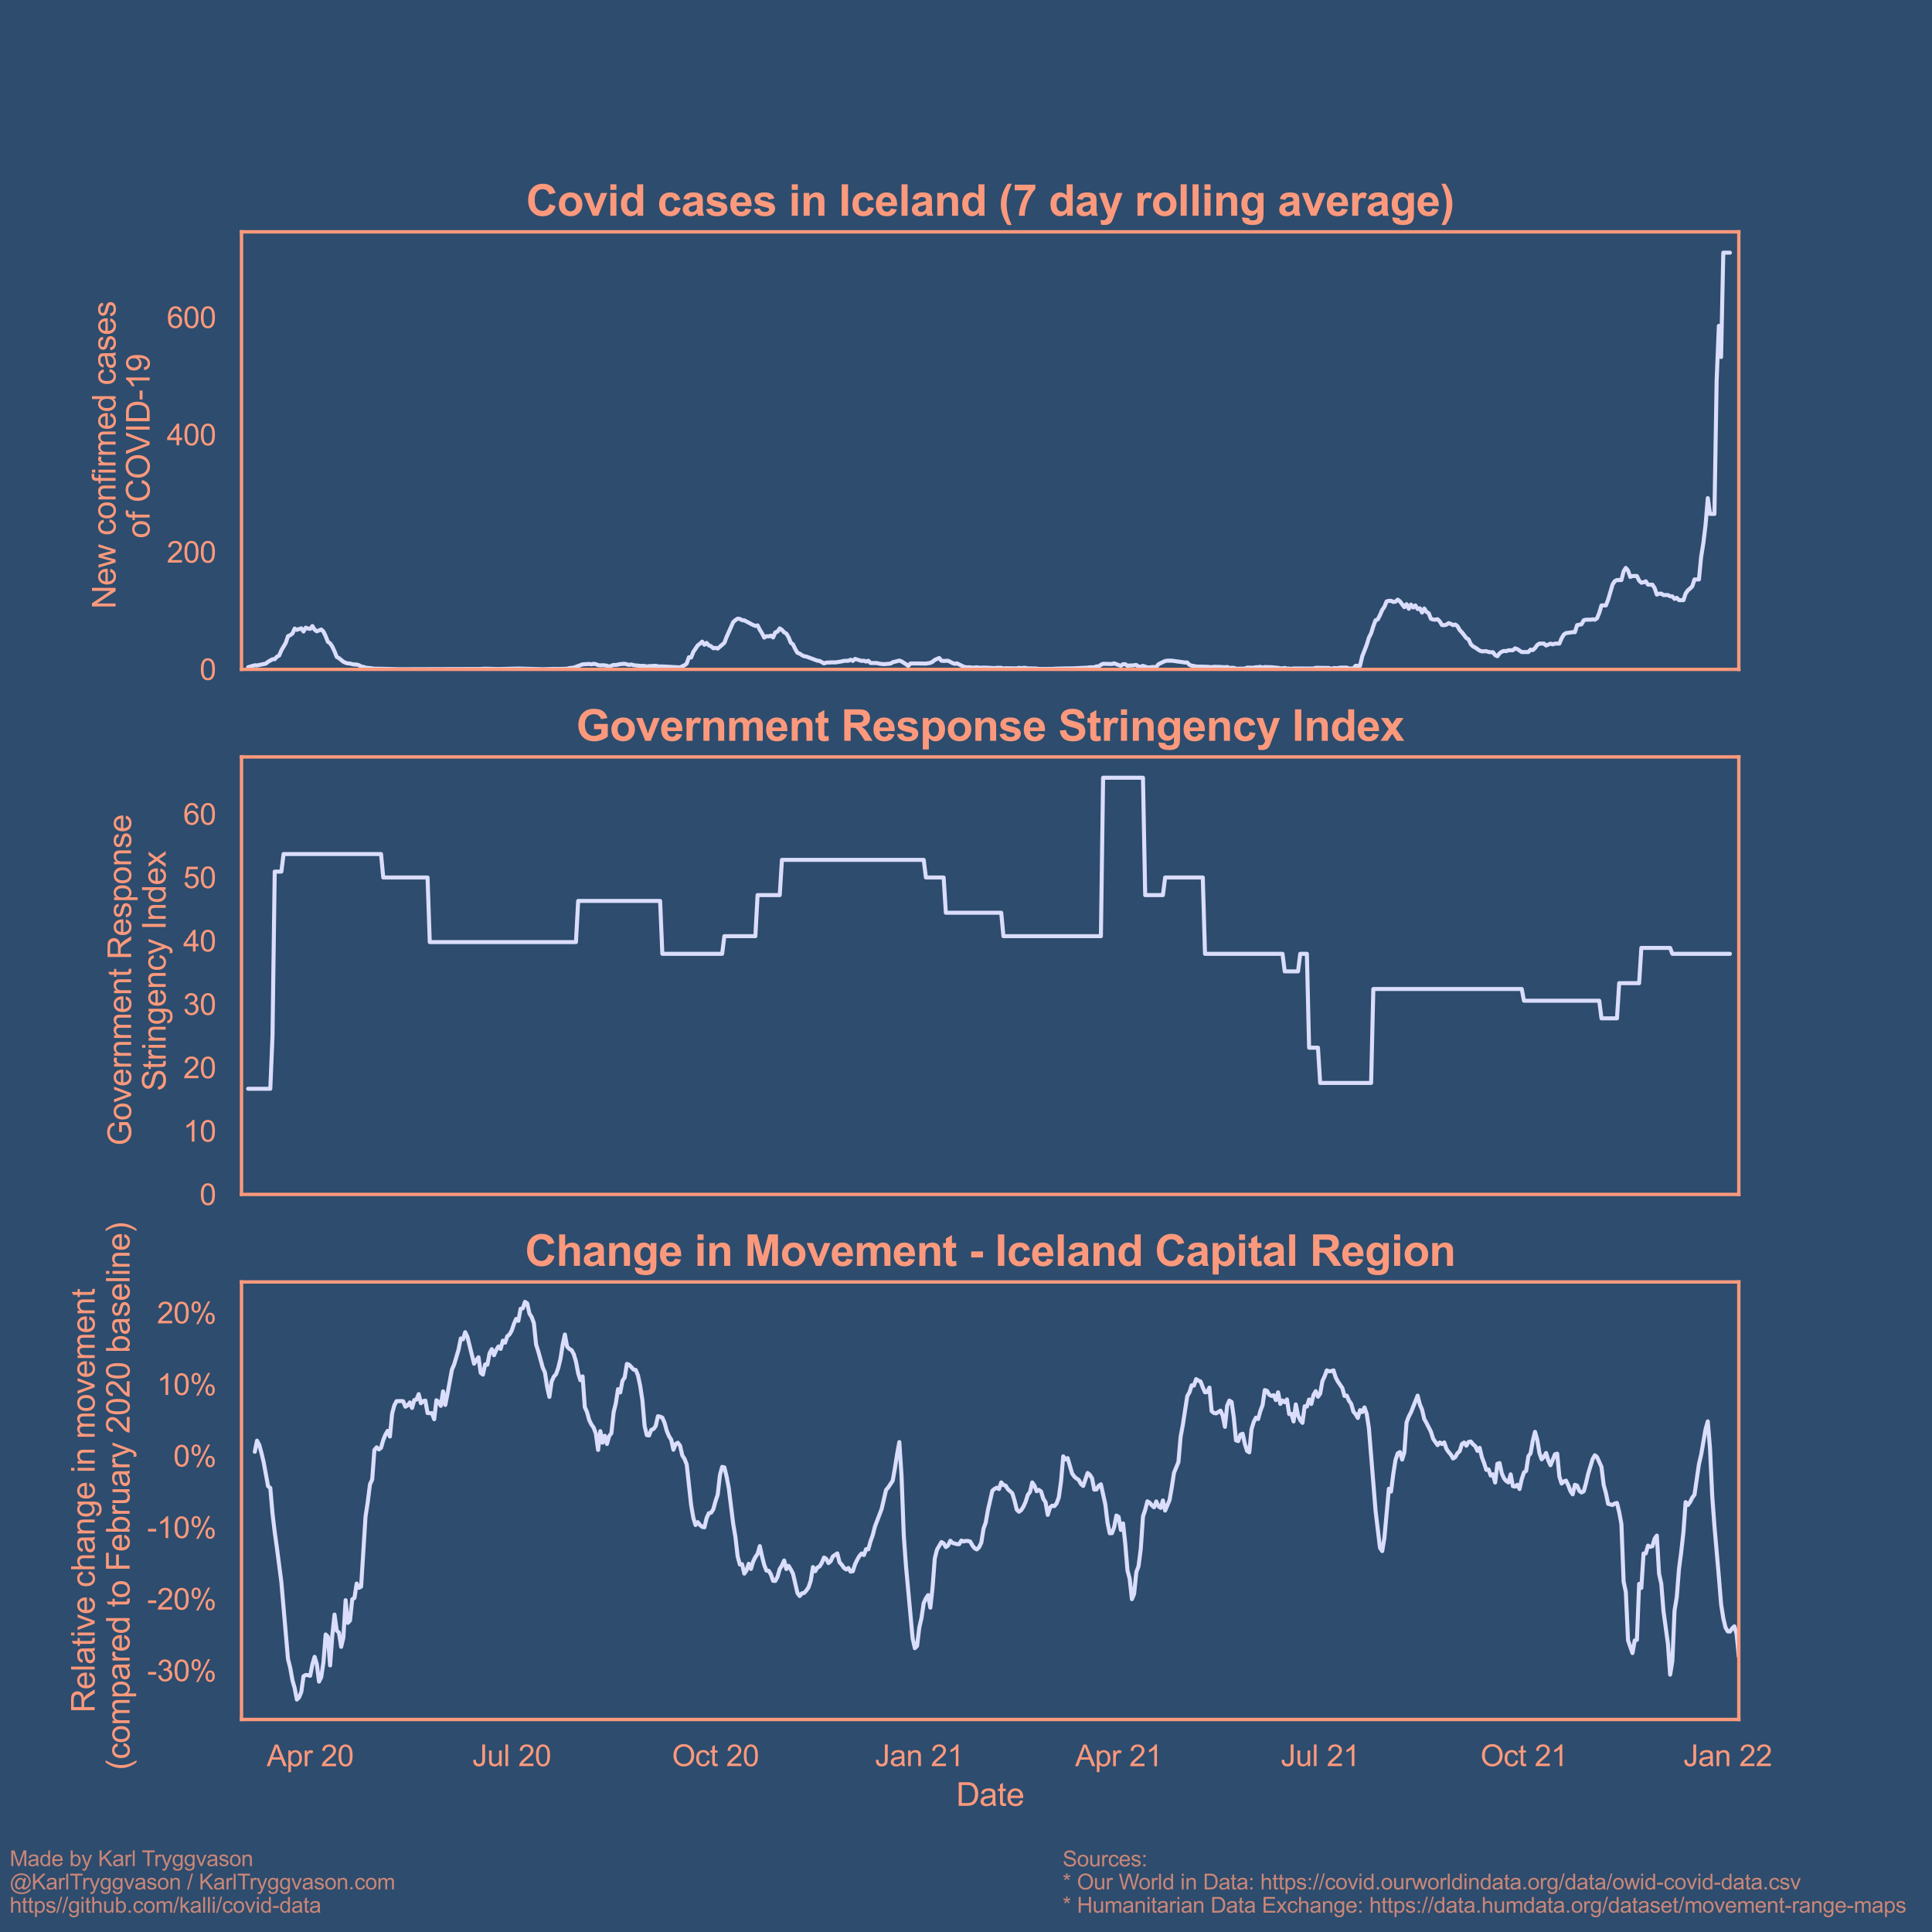 <?xml version="1.0" encoding="utf-8" standalone="no"?>
<!DOCTYPE svg PUBLIC "-//W3C//DTD SVG 1.1//EN"
  "http://www.w3.org/Graphics/SVG/1.1/DTD/svg11.dtd">
<svg xmlns:xlink="http://www.w3.org/1999/xlink" width="720pt" height="720pt" viewBox="0 0 720 720" xmlns="http://www.w3.org/2000/svg" version="1.1">
 <defs>
  <style type="text/css">*{stroke-linejoin: round; stroke-linecap: butt}</style>
 </defs>
 <g id="figure_1">
  <g id="patch_1">
   <path d="M 0 720 
L 720 720 
L 720 0 
L 0 0 
z
" style="fill: #2e4c6d"/>
  </g>
  <g id="axes_1">
   <g id="patch_2">
    <path d="M 90 249.459 
L 648 249.459 
L 648 86.4 
L 90 86.4 
z
" style="fill: #2e4c6d"/>
   </g>
   <g id="matplotlib.axis_1">
    <g id="xtick_1"/>
    <g id="xtick_2"/>
    <g id="xtick_3"/>
    <g id="xtick_4"/>
    <g id="xtick_5"/>
    <g id="xtick_6"/>
    <g id="xtick_7"/>
    <g id="xtick_8"/>
    <g id="xtick_9"/>
    <g id="xtick_10"/>
    <g id="xtick_11"/>
    <g id="xtick_12"/>
   </g>
   <g id="matplotlib.axis_2">
    <g id="ytick_1">
     <g id="text_1">
      <!-- 0 -->
      <g style="fill: #fc997c" transform="translate(74.383 253.396)scale(0.11 -0.11)">
       <defs>
        <path id="ArialMT-30" d="M 266 2259 
Q 266 3072 433 3567 
Q 600 4063 929 4331 
Q 1259 4600 1759 4600 
Q 2128 4600 2406 4451 
Q 2684 4303 2865 4023 
Q 3047 3744 3150 3342 
Q 3253 2941 3253 2259 
Q 3253 1453 3087 958 
Q 2922 463 2592 192 
Q 2263 -78 1759 -78 
Q 1097 -78 719 397 
Q 266 969 266 2259 
z
M 844 2259 
Q 844 1131 1108 757 
Q 1372 384 1759 384 
Q 2147 384 2411 759 
Q 2675 1134 2675 2259 
Q 2675 3391 2411 3762 
Q 2147 4134 1753 4134 
Q 1366 4134 1134 3806 
Q 844 3388 844 2259 
z
" transform="scale(0.016)"/>
       </defs>
       <use xlink:href="#ArialMT-30"/>
      </g>
     </g>
    </g>
    <g id="ytick_2">
     <g id="text_2">
      <!-- 200 -->
      <g style="fill: #fc997c" transform="translate(62.149 209.668)scale(0.11 -0.11)">
       <defs>
        <path id="ArialMT-32" d="M 3222 541 
L 3222 0 
L 194 0 
Q 188 203 259 391 
Q 375 700 629 1000 
Q 884 1300 1366 1694 
Q 2113 2306 2375 2664 
Q 2638 3022 2638 3341 
Q 2638 3675 2398 3904 
Q 2159 4134 1775 4134 
Q 1369 4134 1125 3890 
Q 881 3647 878 3216 
L 300 3275 
Q 359 3922 746 4261 
Q 1134 4600 1788 4600 
Q 2447 4600 2831 4234 
Q 3216 3869 3216 3328 
Q 3216 3053 3103 2787 
Q 2991 2522 2730 2228 
Q 2469 1934 1863 1422 
Q 1356 997 1212 845 
Q 1069 694 975 541 
L 3222 541 
z
" transform="scale(0.016)"/>
       </defs>
       <use xlink:href="#ArialMT-32"/>
       <use xlink:href="#ArialMT-30" x="55.615"/>
       <use xlink:href="#ArialMT-30" x="111.23"/>
      </g>
     </g>
    </g>
    <g id="ytick_3">
     <g id="text_3">
      <!-- 400 -->
      <g style="fill: #fc997c" transform="translate(62.149 165.941)scale(0.11 -0.11)">
       <defs>
        <path id="ArialMT-34" d="M 2069 0 
L 2069 1097 
L 81 1097 
L 81 1613 
L 2172 4581 
L 2631 4581 
L 2631 1613 
L 3250 1613 
L 3250 1097 
L 2631 1097 
L 2631 0 
L 2069 0 
z
M 2069 1613 
L 2069 3678 
L 634 1613 
L 2069 1613 
z
" transform="scale(0.016)"/>
       </defs>
       <use xlink:href="#ArialMT-34"/>
       <use xlink:href="#ArialMT-30" x="55.615"/>
       <use xlink:href="#ArialMT-30" x="111.23"/>
      </g>
     </g>
    </g>
    <g id="ytick_4">
     <g id="text_4">
      <!-- 600 -->
      <g style="fill: #fc997c" transform="translate(62.149 122.214)scale(0.11 -0.11)">
       <defs>
        <path id="ArialMT-36" d="M 3184 3459 
L 2625 3416 
Q 2550 3747 2413 3897 
Q 2184 4138 1850 4138 
Q 1581 4138 1378 3988 
Q 1113 3794 959 3422 
Q 806 3050 800 2363 
Q 1003 2672 1297 2822 
Q 1591 2972 1913 2972 
Q 2475 2972 2870 2558 
Q 3266 2144 3266 1488 
Q 3266 1056 3080 686 
Q 2894 316 2569 119 
Q 2244 -78 1831 -78 
Q 1128 -78 684 439 
Q 241 956 241 2144 
Q 241 3472 731 4075 
Q 1159 4600 1884 4600 
Q 2425 4600 2770 4297 
Q 3116 3994 3184 3459 
z
M 888 1484 
Q 888 1194 1011 928 
Q 1134 663 1356 523 
Q 1578 384 1822 384 
Q 2178 384 2434 671 
Q 2691 959 2691 1453 
Q 2691 1928 2437 2201 
Q 2184 2475 1800 2475 
Q 1419 2475 1153 2201 
Q 888 1928 888 1484 
z
" transform="scale(0.016)"/>
       </defs>
       <use xlink:href="#ArialMT-36"/>
       <use xlink:href="#ArialMT-30" x="55.615"/>
       <use xlink:href="#ArialMT-30" x="111.23"/>
      </g>
     </g>
    </g>
    <g id="text_5">
     <!-- New confirmed cases  -->
     <g style="fill: #fc997c" transform="translate(43.072 226.948)rotate(-90)scale(0.12 -0.12)">
      <defs>
       <path id="ArialMT-4e" d="M 488 0 
L 488 4581 
L 1109 4581 
L 3516 984 
L 3516 4581 
L 4097 4581 
L 4097 0 
L 3475 0 
L 1069 3600 
L 1069 0 
L 488 0 
z
" transform="scale(0.016)"/>
       <path id="ArialMT-65" d="M 2694 1069 
L 3275 997 
Q 3138 488 2766 206 
Q 2394 -75 1816 -75 
Q 1088 -75 661 373 
Q 234 822 234 1631 
Q 234 2469 665 2931 
Q 1097 3394 1784 3394 
Q 2450 3394 2872 2941 
Q 3294 2488 3294 1666 
Q 3294 1616 3291 1516 
L 816 1516 
Q 847 969 1125 678 
Q 1403 388 1819 388 
Q 2128 388 2347 550 
Q 2566 713 2694 1069 
z
M 847 1978 
L 2700 1978 
Q 2663 2397 2488 2606 
Q 2219 2931 1791 2931 
Q 1403 2931 1139 2672 
Q 875 2413 847 1978 
z
" transform="scale(0.016)"/>
       <path id="ArialMT-77" d="M 1034 0 
L 19 3319 
L 600 3319 
L 1128 1403 
L 1325 691 
Q 1338 744 1497 1375 
L 2025 3319 
L 2603 3319 
L 3100 1394 
L 3266 759 
L 3456 1400 
L 4025 3319 
L 4572 3319 
L 3534 0 
L 2950 0 
L 2422 1988 
L 2294 2553 
L 1622 0 
L 1034 0 
z
" transform="scale(0.016)"/>
       <path id="ArialMT-20" transform="scale(0.016)"/>
       <path id="ArialMT-63" d="M 2588 1216 
L 3141 1144 
Q 3050 572 2676 248 
Q 2303 -75 1759 -75 
Q 1078 -75 664 370 
Q 250 816 250 1647 
Q 250 2184 428 2587 
Q 606 2991 970 3192 
Q 1334 3394 1763 3394 
Q 2303 3394 2647 3120 
Q 2991 2847 3088 2344 
L 2541 2259 
Q 2463 2594 2264 2762 
Q 2066 2931 1784 2931 
Q 1359 2931 1093 2626 
Q 828 2322 828 1663 
Q 828 994 1084 691 
Q 1341 388 1753 388 
Q 2084 388 2306 591 
Q 2528 794 2588 1216 
z
" transform="scale(0.016)"/>
       <path id="ArialMT-6f" d="M 213 1659 
Q 213 2581 725 3025 
Q 1153 3394 1769 3394 
Q 2453 3394 2887 2945 
Q 3322 2497 3322 1706 
Q 3322 1066 3130 698 
Q 2938 331 2570 128 
Q 2203 -75 1769 -75 
Q 1072 -75 642 372 
Q 213 819 213 1659 
z
M 791 1659 
Q 791 1022 1069 705 
Q 1347 388 1769 388 
Q 2188 388 2466 706 
Q 2744 1025 2744 1678 
Q 2744 2294 2464 2611 
Q 2184 2928 1769 2928 
Q 1347 2928 1069 2612 
Q 791 2297 791 1659 
z
" transform="scale(0.016)"/>
       <path id="ArialMT-6e" d="M 422 0 
L 422 3319 
L 928 3319 
L 928 2847 
Q 1294 3394 1984 3394 
Q 2284 3394 2536 3286 
Q 2788 3178 2913 3003 
Q 3038 2828 3088 2588 
Q 3119 2431 3119 2041 
L 3119 0 
L 2556 0 
L 2556 2019 
Q 2556 2363 2490 2533 
Q 2425 2703 2258 2804 
Q 2091 2906 1866 2906 
Q 1506 2906 1245 2678 
Q 984 2450 984 1813 
L 984 0 
L 422 0 
z
" transform="scale(0.016)"/>
       <path id="ArialMT-66" d="M 556 0 
L 556 2881 
L 59 2881 
L 59 3319 
L 556 3319 
L 556 3672 
Q 556 4006 616 4169 
Q 697 4388 901 4523 
Q 1106 4659 1475 4659 
Q 1713 4659 2000 4603 
L 1916 4113 
Q 1741 4144 1584 4144 
Q 1328 4144 1222 4034 
Q 1116 3925 1116 3625 
L 1116 3319 
L 1763 3319 
L 1763 2881 
L 1116 2881 
L 1116 0 
L 556 0 
z
" transform="scale(0.016)"/>
       <path id="ArialMT-69" d="M 425 3934 
L 425 4581 
L 988 4581 
L 988 3934 
L 425 3934 
z
M 425 0 
L 425 3319 
L 988 3319 
L 988 0 
L 425 0 
z
" transform="scale(0.016)"/>
       <path id="ArialMT-72" d="M 416 0 
L 416 3319 
L 922 3319 
L 922 2816 
Q 1116 3169 1280 3281 
Q 1444 3394 1641 3394 
Q 1925 3394 2219 3213 
L 2025 2691 
Q 1819 2813 1613 2813 
Q 1428 2813 1281 2702 
Q 1134 2591 1072 2394 
Q 978 2094 978 1738 
L 978 0 
L 416 0 
z
" transform="scale(0.016)"/>
       <path id="ArialMT-6d" d="M 422 0 
L 422 3319 
L 925 3319 
L 925 2853 
Q 1081 3097 1340 3245 
Q 1600 3394 1931 3394 
Q 2300 3394 2536 3241 
Q 2772 3088 2869 2813 
Q 3263 3394 3894 3394 
Q 4388 3394 4653 3120 
Q 4919 2847 4919 2278 
L 4919 0 
L 4359 0 
L 4359 2091 
Q 4359 2428 4304 2576 
Q 4250 2725 4106 2815 
Q 3963 2906 3769 2906 
Q 3419 2906 3187 2673 
Q 2956 2441 2956 1928 
L 2956 0 
L 2394 0 
L 2394 2156 
Q 2394 2531 2256 2718 
Q 2119 2906 1806 2906 
Q 1569 2906 1367 2781 
Q 1166 2656 1075 2415 
Q 984 2175 984 1722 
L 984 0 
L 422 0 
z
" transform="scale(0.016)"/>
       <path id="ArialMT-64" d="M 2575 0 
L 2575 419 
Q 2259 -75 1647 -75 
Q 1250 -75 917 144 
Q 584 363 401 755 
Q 219 1147 219 1656 
Q 219 2153 384 2558 
Q 550 2963 881 3178 
Q 1213 3394 1622 3394 
Q 1922 3394 2156 3267 
Q 2391 3141 2538 2938 
L 2538 4581 
L 3097 4581 
L 3097 0 
L 2575 0 
z
M 797 1656 
Q 797 1019 1065 703 
Q 1334 388 1700 388 
Q 2069 388 2326 689 
Q 2584 991 2584 1609 
Q 2584 2291 2321 2609 
Q 2059 2928 1675 2928 
Q 1300 2928 1048 2622 
Q 797 2316 797 1656 
z
" transform="scale(0.016)"/>
       <path id="ArialMT-61" d="M 2588 409 
Q 2275 144 1986 34 
Q 1697 -75 1366 -75 
Q 819 -75 525 192 
Q 231 459 231 875 
Q 231 1119 342 1320 
Q 453 1522 633 1644 
Q 813 1766 1038 1828 
Q 1203 1872 1538 1913 
Q 2219 1994 2541 2106 
Q 2544 2222 2544 2253 
Q 2544 2597 2384 2738 
Q 2169 2928 1744 2928 
Q 1347 2928 1158 2789 
Q 969 2650 878 2297 
L 328 2372 
Q 403 2725 575 2942 
Q 747 3159 1072 3276 
Q 1397 3394 1825 3394 
Q 2250 3394 2515 3294 
Q 2781 3194 2906 3042 
Q 3031 2891 3081 2659 
Q 3109 2516 3109 2141 
L 3109 1391 
Q 3109 606 3145 398 
Q 3181 191 3288 0 
L 2700 0 
Q 2613 175 2588 409 
z
M 2541 1666 
Q 2234 1541 1622 1453 
Q 1275 1403 1131 1340 
Q 988 1278 909 1158 
Q 831 1038 831 891 
Q 831 666 1001 516 
Q 1172 366 1500 366 
Q 1825 366 2078 508 
Q 2331 650 2450 897 
Q 2541 1088 2541 1459 
L 2541 1666 
z
" transform="scale(0.016)"/>
       <path id="ArialMT-73" d="M 197 991 
L 753 1078 
Q 800 744 1014 566 
Q 1228 388 1613 388 
Q 2000 388 2187 545 
Q 2375 703 2375 916 
Q 2375 1106 2209 1216 
Q 2094 1291 1634 1406 
Q 1016 1563 777 1677 
Q 538 1791 414 1992 
Q 291 2194 291 2438 
Q 291 2659 392 2848 
Q 494 3038 669 3163 
Q 800 3259 1026 3326 
Q 1253 3394 1513 3394 
Q 1903 3394 2198 3281 
Q 2494 3169 2634 2976 
Q 2775 2784 2828 2463 
L 2278 2388 
Q 2241 2644 2061 2787 
Q 1881 2931 1553 2931 
Q 1166 2931 1000 2803 
Q 834 2675 834 2503 
Q 834 2394 903 2306 
Q 972 2216 1119 2156 
Q 1203 2125 1616 2013 
Q 2213 1853 2448 1751 
Q 2684 1650 2818 1456 
Q 2953 1263 2953 975 
Q 2953 694 2789 445 
Q 2625 197 2315 61 
Q 2006 -75 1616 -75 
Q 969 -75 630 194 
Q 291 463 197 991 
z
" transform="scale(0.016)"/>
      </defs>
      <use xlink:href="#ArialMT-4e"/>
      <use xlink:href="#ArialMT-65" x="72.217"/>
      <use xlink:href="#ArialMT-77" x="127.832"/>
      <use xlink:href="#ArialMT-20" x="200.049"/>
      <use xlink:href="#ArialMT-63" x="227.832"/>
      <use xlink:href="#ArialMT-6f" x="277.832"/>
      <use xlink:href="#ArialMT-6e" x="333.447"/>
      <use xlink:href="#ArialMT-66" x="389.062"/>
      <use xlink:href="#ArialMT-69" x="416.846"/>
      <use xlink:href="#ArialMT-72" x="439.062"/>
      <use xlink:href="#ArialMT-6d" x="472.363"/>
      <use xlink:href="#ArialMT-65" x="555.664"/>
      <use xlink:href="#ArialMT-64" x="611.279"/>
      <use xlink:href="#ArialMT-20" x="666.895"/>
      <use xlink:href="#ArialMT-63" x="694.678"/>
      <use xlink:href="#ArialMT-61" x="744.678"/>
      <use xlink:href="#ArialMT-73" x="800.293"/>
      <use xlink:href="#ArialMT-65" x="850.293"/>
      <use xlink:href="#ArialMT-73" x="905.908"/>
      <use xlink:href="#ArialMT-20" x="955.908"/>
     </g>
     <!--  of COVID-19 -->
     <g style="fill: #fc997c" transform="translate(55.764 203.94)rotate(-90)scale(0.12 -0.12)">
      <defs>
       <path id="ArialMT-43" d="M 3763 1606 
L 4369 1453 
Q 4178 706 3683 314 
Q 3188 -78 2472 -78 
Q 1731 -78 1267 223 
Q 803 525 561 1097 
Q 319 1669 319 2325 
Q 319 3041 592 3573 
Q 866 4106 1370 4382 
Q 1875 4659 2481 4659 
Q 3169 4659 3637 4309 
Q 4106 3959 4291 3325 
L 3694 3184 
Q 3534 3684 3231 3912 
Q 2928 4141 2469 4141 
Q 1941 4141 1586 3887 
Q 1231 3634 1087 3207 
Q 944 2781 944 2328 
Q 944 1744 1114 1308 
Q 1284 872 1643 656 
Q 2003 441 2422 441 
Q 2931 441 3284 734 
Q 3638 1028 3763 1606 
z
" transform="scale(0.016)"/>
       <path id="ArialMT-4f" d="M 309 2231 
Q 309 3372 921 4017 
Q 1534 4663 2503 4663 
Q 3138 4663 3647 4359 
Q 4156 4056 4423 3514 
Q 4691 2972 4691 2284 
Q 4691 1588 4409 1038 
Q 4128 488 3612 205 
Q 3097 -78 2500 -78 
Q 1853 -78 1343 234 
Q 834 547 571 1087 
Q 309 1628 309 2231 
z
M 934 2222 
Q 934 1394 1379 917 
Q 1825 441 2497 441 
Q 3181 441 3623 922 
Q 4066 1403 4066 2288 
Q 4066 2847 3877 3264 
Q 3688 3681 3323 3911 
Q 2959 4141 2506 4141 
Q 1863 4141 1398 3698 
Q 934 3256 934 2222 
z
" transform="scale(0.016)"/>
       <path id="ArialMT-56" d="M 1803 0 
L 28 4581 
L 684 4581 
L 1875 1253 
Q 2019 853 2116 503 
Q 2222 878 2363 1253 
L 3600 4581 
L 4219 4581 
L 2425 0 
L 1803 0 
z
" transform="scale(0.016)"/>
       <path id="ArialMT-49" d="M 597 0 
L 597 4581 
L 1203 4581 
L 1203 0 
L 597 0 
z
" transform="scale(0.016)"/>
       <path id="ArialMT-44" d="M 494 0 
L 494 4581 
L 2072 4581 
Q 2606 4581 2888 4516 
Q 3281 4425 3559 4188 
Q 3922 3881 4101 3404 
Q 4281 2928 4281 2316 
Q 4281 1794 4159 1391 
Q 4038 988 3847 723 
Q 3656 459 3429 307 
Q 3203 156 2883 78 
Q 2563 0 2147 0 
L 494 0 
z
M 1100 541 
L 2078 541 
Q 2531 541 2789 625 
Q 3047 709 3200 863 
Q 3416 1078 3536 1442 
Q 3656 1806 3656 2325 
Q 3656 3044 3420 3430 
Q 3184 3816 2847 3947 
Q 2603 4041 2063 4041 
L 1100 4041 
L 1100 541 
z
" transform="scale(0.016)"/>
       <path id="ArialMT-2d" d="M 203 1375 
L 203 1941 
L 1931 1941 
L 1931 1375 
L 203 1375 
z
" transform="scale(0.016)"/>
       <path id="ArialMT-31" d="M 2384 0 
L 1822 0 
L 1822 3584 
Q 1619 3391 1289 3197 
Q 959 3003 697 2906 
L 697 3450 
Q 1169 3672 1522 3987 
Q 1875 4303 2022 4600 
L 2384 4600 
L 2384 0 
z
" transform="scale(0.016)"/>
       <path id="ArialMT-39" d="M 350 1059 
L 891 1109 
Q 959 728 1153 556 
Q 1347 384 1650 384 
Q 1909 384 2104 503 
Q 2300 622 2425 820 
Q 2550 1019 2634 1356 
Q 2719 1694 2719 2044 
Q 2719 2081 2716 2156 
Q 2547 1888 2255 1720 
Q 1963 1553 1622 1553 
Q 1053 1553 659 1965 
Q 266 2378 266 3053 
Q 266 3750 677 4175 
Q 1088 4600 1706 4600 
Q 2153 4600 2523 4359 
Q 2894 4119 3086 3673 
Q 3278 3228 3278 2384 
Q 3278 1506 3087 986 
Q 2897 466 2520 194 
Q 2144 -78 1638 -78 
Q 1100 -78 759 220 
Q 419 519 350 1059 
z
M 2653 3081 
Q 2653 3566 2395 3850 
Q 2138 4134 1775 4134 
Q 1400 4134 1122 3828 
Q 844 3522 844 3034 
Q 844 2597 1108 2323 
Q 1372 2050 1759 2050 
Q 2150 2050 2401 2323 
Q 2653 2597 2653 3081 
z
" transform="scale(0.016)"/>
      </defs>
      <use xlink:href="#ArialMT-20"/>
      <use xlink:href="#ArialMT-6f" x="27.783"/>
      <use xlink:href="#ArialMT-66" x="83.398"/>
      <use xlink:href="#ArialMT-20" x="111.182"/>
      <use xlink:href="#ArialMT-43" x="138.965"/>
      <use xlink:href="#ArialMT-4f" x="211.182"/>
      <use xlink:href="#ArialMT-56" x="288.965"/>
      <use xlink:href="#ArialMT-49" x="355.664"/>
      <use xlink:href="#ArialMT-44" x="383.447"/>
      <use xlink:href="#ArialMT-2d" x="455.664"/>
      <use xlink:href="#ArialMT-31" x="488.965"/>
      <use xlink:href="#ArialMT-39" x="544.58"/>
     </g>
    </g>
   </g>
   <g id="line2d_1">
    <path d="M 92.476 248.647 
L 94.953 247.928 
L 95.778 247.991 
L 99.08 247.304 
L 99.905 246.617 
L 101.556 245.679 
L 102.382 245.648 
L 103.207 244.743 
L 104.033 244.305 
L 104.858 242.369 
L 106.509 239.558 
L 107.334 237.059 
L 108.16 236.715 
L 108.985 236.091 
L 109.811 234.248 
L 110.636 234.716 
L 112.287 234.154 
L 113.112 235.341 
L 113.938 233.904 
L 114.763 234.248 
L 115.589 234.373 
L 116.414 233.311 
L 117.24 234.654 
L 118.065 235.279 
L 119.716 234.592 
L 120.541 235.372 
L 121.367 237.09 
L 122.192 239.183 
L 123.018 239.745 
L 123.843 240.963 
L 124.669 242.744 
L 125.494 244.805 
L 126.32 245.273 
L 127.97 246.617 
L 128.796 246.991 
L 129.621 247.241 
L 130.447 247.272 
L 131.272 247.522 
L 132.098 247.647 
L 132.923 247.647 
L 133.749 247.897 
L 134.574 248.366 
L 135.399 248.522 
L 136.225 248.803 
L 138.701 249.084 
L 139.527 249.209 
L 141.178 249.209 
L 148.607 249.396 
L 179.148 249.303 
L 180.799 249.209 
L 185.751 249.334 
L 193.18 249.146 
L 202.26 249.396 
L 206.388 249.271 
L 208.038 249.303 
L 211.34 249.209 
L 212.166 248.99 
L 213.817 248.803 
L 217.118 247.585 
L 219.595 247.429 
L 220.42 247.585 
L 221.246 247.366 
L 222.071 247.522 
L 222.896 247.866 
L 223.722 247.991 
L 224.547 247.897 
L 226.198 248.084 
L 227.024 248.49 
L 227.849 248.084 
L 228.675 247.804 
L 229.5 247.835 
L 231.151 247.491 
L 232.802 247.366 
L 234.453 247.804 
L 235.278 247.616 
L 236.104 247.897 
L 238.58 248.147 
L 240.231 248.178 
L 241.056 248.397 
L 241.882 248.241 
L 243.533 248.178 
L 244.358 248.116 
L 245.183 248.334 
L 247.66 248.397 
L 252.612 248.678 
L 253.438 248.709 
L 255.089 247.928 
L 255.914 247.304 
L 256.74 244.93 
L 257.565 245.024 
L 258.391 242.931 
L 260.041 240.495 
L 260.867 239.901 
L 261.692 239.12 
L 262.518 240.276 
L 263.343 239.589 
L 264.169 240.526 
L 264.994 240.838 
L 265.82 241.588 
L 266.645 241.432 
L 267.47 241.713 
L 269.947 239.558 
L 270.772 237.403 
L 273.249 231.843 
L 274.074 231.093 
L 274.899 230.562 
L 275.725 230.656 
L 276.55 231.125 
L 277.376 231.187 
L 280.678 232.936 
L 281.503 233.248 
L 282.328 233.061 
L 283.154 234.685 
L 283.979 235.997 
L 284.805 237.621 
L 285.63 237.09 
L 286.456 237.184 
L 287.281 236.872 
L 288.107 237.559 
L 288.932 235.685 
L 289.757 235.372 
L 290.583 234.186 
L 291.408 234.748 
L 292.234 235.653 
L 293.059 236.122 
L 293.885 237.496 
L 294.71 239.526 
L 295.536 240.151 
L 296.361 241.9 
L 297.186 243.274 
L 298.012 243.587 
L 298.837 244.149 
L 299.663 244.555 
L 300.488 244.68 
L 304.615 246.211 
L 305.441 246.304 
L 307.092 247.241 
L 307.917 246.929 
L 310.393 246.835 
L 311.219 246.866 
L 313.695 246.492 
L 314.521 246.273 
L 316.172 246.242 
L 316.997 245.867 
L 317.822 246.304 
L 318.648 245.555 
L 321.124 246.304 
L 321.95 246.211 
L 322.775 246.554 
L 323.601 246.242 
L 324.426 247.085 
L 326.077 247.085 
L 326.902 247.116 
L 327.728 247.335 
L 329.379 247.522 
L 331.855 247.304 
L 332.68 246.804 
L 335.157 246.179 
L 335.982 246.492 
L 337.633 247.522 
L 338.459 248.178 
L 339.284 247.272 
L 340.935 247.241 
L 345.062 247.304 
L 346.713 247.023 
L 347.538 246.617 
L 348.364 245.929 
L 350.015 245.211 
L 350.84 246.242 
L 351.666 246.304 
L 353.317 246.242 
L 354.967 247.085 
L 355.793 247.397 
L 356.618 247.21 
L 359.095 248.428 
L 359.92 248.678 
L 361.571 248.678 
L 362.396 248.834 
L 364.047 248.678 
L 364.873 248.834 
L 367.349 248.803 
L 370.651 248.99 
L 371.476 248.865 
L 373.127 248.865 
L 373.953 249.115 
L 374.778 249.022 
L 378.905 249.084 
L 379.731 248.865 
L 380.556 249.022 
L 381.382 248.897 
L 382.207 248.897 
L 383.033 249.084 
L 386.334 249.146 
L 387.16 249.303 
L 392.112 249.271 
L 393.763 249.178 
L 397.891 249.084 
L 399.541 249.084 
L 405.32 248.803 
L 406.145 248.678 
L 407.796 248.678 
L 408.621 248.334 
L 409.447 248.366 
L 410.272 247.741 
L 411.098 247.366 
L 414.399 247.46 
L 415.225 247.21 
L 417.701 248.147 
L 418.527 247.522 
L 419.352 247.522 
L 420.178 248.147 
L 421.003 247.991 
L 421.828 248.022 
L 423.479 247.804 
L 424.305 248.428 
L 425.13 248.428 
L 425.956 248.147 
L 427.607 248.709 
L 428.432 248.74 
L 429.257 248.584 
L 430.908 248.584 
L 431.734 247.522 
L 434.21 246.335 
L 435.036 246.211 
L 436.686 246.211 
L 441.639 246.898 
L 442.464 246.898 
L 443.29 247.772 
L 444.115 248.084 
L 444.941 248.178 
L 445.766 248.397 
L 449.893 248.49 
L 451.544 248.647 
L 452.37 248.49 
L 454.846 248.553 
L 456.497 248.678 
L 457.322 248.553 
L 458.148 248.897 
L 459.799 248.865 
L 460.624 249.209 
L 462.275 249.178 
L 463.926 249.178 
L 464.751 248.803 
L 467.228 248.834 
L 468.053 248.647 
L 468.879 248.647 
L 469.704 248.49 
L 470.53 248.803 
L 471.355 248.584 
L 473.831 248.647 
L 475.482 248.803 
L 476.308 248.865 
L 477.133 249.084 
L 477.959 249.084 
L 478.784 248.928 
L 479.609 249.178 
L 480.435 249.146 
L 481.26 249.271 
L 482.086 249.115 
L 489.515 249.146 
L 490.34 248.865 
L 495.293 248.928 
L 496.118 249.303 
L 496.944 248.99 
L 498.595 248.99 
L 499.42 248.803 
L 501.896 248.803 
L 502.722 249.115 
L 504.373 249.115 
L 505.198 248.116 
L 506.849 248.116 
L 507.675 244.555 
L 509.325 240.339 
L 510.151 237.621 
L 510.976 236.028 
L 511.802 233.374 
L 512.627 231.156 
L 513.453 230.843 
L 514.278 229.219 
L 515.104 227.314 
L 515.929 226.127 
L 516.754 224.128 
L 517.58 223.91 
L 518.405 223.91 
L 519.231 224.316 
L 520.056 224.222 
L 520.882 223.472 
L 521.707 224.097 
L 523.358 226.283 
L 524.183 225.159 
L 525.009 226.877 
L 525.834 225.315 
L 526.66 226.408 
L 527.485 225.627 
L 528.311 226.971 
L 529.136 226.689 
L 529.962 228.282 
L 530.787 226.783 
L 531.612 228.032 
L 532.438 228.532 
L 533.263 230.594 
L 534.089 230.875 
L 534.914 230.937 
L 535.74 230.75 
L 536.565 231.593 
L 537.391 232.936 
L 538.216 232.999 
L 539.041 232.78 
L 539.867 232.218 
L 540.692 232.499 
L 541.518 232.967 
L 542.343 232.749 
L 543.169 233.374 
L 543.994 234.81 
L 544.82 235.653 
L 546.47 237.777 
L 547.296 238.277 
L 548.121 240.057 
L 548.947 240.901 
L 549.772 241.307 
L 551.423 242.462 
L 552.249 242.744 
L 553.899 242.681 
L 554.725 242.962 
L 555.55 243.087 
L 556.376 243.056 
L 557.201 244.149 
L 558.027 244.555 
L 558.852 243.462 
L 559.678 242.868 
L 560.503 242.587 
L 561.328 242.681 
L 562.154 242.338 
L 563.805 242.338 
L 564.63 241.619 
L 565.456 241.9 
L 567.107 242.994 
L 569.583 242.994 
L 570.408 242.088 
L 571.234 242.275 
L 572.059 241.525 
L 572.885 240.37 
L 573.71 239.839 
L 575.361 239.839 
L 576.186 240.557 
L 577.837 239.87 
L 578.663 240.151 
L 579.488 239.839 
L 581.139 239.839 
L 581.964 237.871 
L 582.79 236.466 
L 583.615 235.935 
L 586.092 235.591 
L 586.917 235.591 
L 587.743 232.967 
L 589.393 232.655 
L 590.219 231.156 
L 591.044 230.937 
L 592.695 230.937 
L 593.521 230.812 
L 594.346 230.937 
L 595.172 230.406 
L 595.997 228.407 
L 596.822 225.627 
L 598.473 225.627 
L 599.299 223.472 
L 600.95 217.85 
L 601.775 216.57 
L 602.601 216.164 
L 604.251 216.164 
L 605.077 212.915 
L 605.902 211.635 
L 606.728 212.665 
L 607.553 215.008 
L 608.379 214.664 
L 610.03 214.664 
L 610.855 216.382 
L 611.68 217.163 
L 612.506 217.007 
L 613.331 216.632 
L 614.157 217.881 
L 615.808 217.881 
L 616.633 219.162 
L 617.459 221.598 
L 618.284 221.255 
L 619.109 221.224 
L 619.935 221.755 
L 621.586 221.755 
L 622.411 222.223 
L 623.237 222.254 
L 624.062 223.191 
L 624.888 222.785 
L 625.713 223.66 
L 627.364 223.66 
L 628.189 221.192 
L 629.015 220.005 
L 629.84 219.318 
L 630.666 218.475 
L 631.491 215.945 
L 633.142 215.945 
L 633.967 207.512 
L 634.793 202.39 
L 635.618 195.55 
L 636.444 185.648 
L 637.269 191.52 
L 638.92 191.52 
L 639.746 141.703 
L 640.571 121.432 
L 641.396 133.051 
L 642.222 94.165 
L 644.698 94.165 
L 644.698 94.165 
" clip-path="url(#pde8e274b19)" style="fill: none; stroke: #daddfc; stroke-width: 1.5; stroke-linecap: round"/>
   </g>
   <g id="patch_3">
    <path d="M 90 249.459 
L 90 86.4 
" style="fill: none; stroke: #fc997c; stroke-width: 1.25; stroke-linejoin: miter; stroke-linecap: square"/>
   </g>
   <g id="patch_4">
    <path d="M 648 249.459 
L 648 86.4 
" style="fill: none; stroke: #fc997c; stroke-width: 1.25; stroke-linejoin: miter; stroke-linecap: square"/>
   </g>
   <g id="patch_5">
    <path d="M 90 249.459 
L 648 249.459 
" style="fill: none; stroke: #fc997c; stroke-width: 1.25; stroke-linejoin: miter; stroke-linecap: square"/>
   </g>
   <g id="patch_6">
    <path d="M 90 86.4 
L 648 86.4 
" style="fill: none; stroke: #fc997c; stroke-width: 1.25; stroke-linejoin: miter; stroke-linecap: square"/>
   </g>
   <g id="text_6">
    <!-- Covid cases in Iceland (7 day rolling average) -->
    <g style="fill: #fc997c" transform="translate(196.061 80.4)scale(0.16 -0.16)">
     <defs>
      <path id="Arial-BoldMT-43" d="M 3397 1684 
L 4294 1400 
Q 4088 650 3608 286 
Q 3128 -78 2391 -78 
Q 1478 -78 890 545 
Q 303 1169 303 2250 
Q 303 3394 893 4026 
Q 1484 4659 2447 4659 
Q 3288 4659 3813 4163 
Q 4125 3869 4281 3319 
L 3366 3100 
Q 3284 3456 3026 3662 
Q 2769 3869 2400 3869 
Q 1891 3869 1573 3503 
Q 1256 3138 1256 2319 
Q 1256 1450 1568 1081 
Q 1881 713 2381 713 
Q 2750 713 3015 947 
Q 3281 1181 3397 1684 
z
" transform="scale(0.016)"/>
      <path id="Arial-BoldMT-6f" d="M 256 1706 
Q 256 2144 472 2553 
Q 688 2963 1083 3178 
Q 1478 3394 1966 3394 
Q 2719 3394 3200 2905 
Q 3681 2416 3681 1669 
Q 3681 916 3195 420 
Q 2709 -75 1972 -75 
Q 1516 -75 1102 131 
Q 688 338 472 736 
Q 256 1134 256 1706 
z
M 1156 1659 
Q 1156 1166 1390 903 
Q 1625 641 1969 641 
Q 2313 641 2545 903 
Q 2778 1166 2778 1666 
Q 2778 2153 2545 2415 
Q 2313 2678 1969 2678 
Q 1625 2678 1390 2415 
Q 1156 2153 1156 1659 
z
" transform="scale(0.016)"/>
      <path id="Arial-BoldMT-76" d="M 1372 0 
L 34 3319 
L 956 3319 
L 1581 1625 
L 1763 1059 
Q 1834 1275 1853 1344 
Q 1897 1484 1947 1625 
L 2578 3319 
L 3481 3319 
L 2163 0 
L 1372 0 
z
" transform="scale(0.016)"/>
      <path id="Arial-BoldMT-69" d="M 459 3769 
L 459 4581 
L 1338 4581 
L 1338 3769 
L 459 3769 
z
M 459 0 
L 459 3319 
L 1338 3319 
L 1338 0 
L 459 0 
z
" transform="scale(0.016)"/>
      <path id="Arial-BoldMT-64" d="M 3503 0 
L 2688 0 
L 2688 488 
Q 2484 203 2207 64 
Q 1931 -75 1650 -75 
Q 1078 -75 670 386 
Q 263 847 263 1672 
Q 263 2516 659 2955 
Q 1056 3394 1663 3394 
Q 2219 3394 2625 2931 
L 2625 4581 
L 3503 4581 
L 3503 0 
z
M 1159 1731 
Q 1159 1200 1306 963 
Q 1519 619 1900 619 
Q 2203 619 2415 876 
Q 2628 1134 2628 1647 
Q 2628 2219 2422 2470 
Q 2216 2722 1894 2722 
Q 1581 2722 1370 2473 
Q 1159 2225 1159 1731 
z
" transform="scale(0.016)"/>
      <path id="Arial-BoldMT-20" transform="scale(0.016)"/>
      <path id="Arial-BoldMT-63" d="M 3353 2338 
L 2488 2181 
Q 2444 2441 2289 2572 
Q 2134 2703 1888 2703 
Q 1559 2703 1364 2476 
Q 1169 2250 1169 1719 
Q 1169 1128 1367 884 
Q 1566 641 1900 641 
Q 2150 641 2309 783 
Q 2469 925 2534 1272 
L 3397 1125 
Q 3263 531 2881 228 
Q 2500 -75 1859 -75 
Q 1131 -75 698 384 
Q 266 844 266 1656 
Q 266 2478 700 2936 
Q 1134 3394 1875 3394 
Q 2481 3394 2839 3133 
Q 3197 2872 3353 2338 
z
" transform="scale(0.016)"/>
      <path id="Arial-BoldMT-61" d="M 1116 2306 
L 319 2450 
Q 453 2931 781 3162 
Q 1109 3394 1756 3394 
Q 2344 3394 2631 3255 
Q 2919 3116 3036 2902 
Q 3153 2688 3153 2116 
L 3144 1091 
Q 3144 653 3186 445 
Q 3228 238 3344 0 
L 2475 0 
Q 2441 88 2391 259 
Q 2369 338 2359 363 
Q 2134 144 1878 34 
Q 1622 -75 1331 -75 
Q 819 -75 523 203 
Q 228 481 228 906 
Q 228 1188 362 1408 
Q 497 1628 739 1745 
Q 981 1863 1438 1950 
Q 2053 2066 2291 2166 
L 2291 2253 
Q 2291 2506 2166 2614 
Q 2041 2722 1694 2722 
Q 1459 2722 1328 2630 
Q 1197 2538 1116 2306 
z
M 2291 1594 
Q 2122 1538 1756 1459 
Q 1391 1381 1278 1306 
Q 1106 1184 1106 997 
Q 1106 813 1243 678 
Q 1381 544 1594 544 
Q 1831 544 2047 700 
Q 2206 819 2256 991 
Q 2291 1103 2291 1419 
L 2291 1594 
z
" transform="scale(0.016)"/>
      <path id="Arial-BoldMT-73" d="M 150 947 
L 1031 1081 
Q 1088 825 1259 692 
Q 1431 559 1741 559 
Q 2081 559 2253 684 
Q 2369 772 2369 919 
Q 2369 1019 2306 1084 
Q 2241 1147 2013 1200 
Q 950 1434 666 1628 
Q 272 1897 272 2375 
Q 272 2806 612 3100 
Q 953 3394 1669 3394 
Q 2350 3394 2681 3172 
Q 3013 2950 3138 2516 
L 2309 2363 
Q 2256 2556 2107 2659 
Q 1959 2763 1684 2763 
Q 1338 2763 1188 2666 
Q 1088 2597 1088 2488 
Q 1088 2394 1175 2328 
Q 1294 2241 1995 2081 
Q 2697 1922 2975 1691 
Q 3250 1456 3250 1038 
Q 3250 581 2869 253 
Q 2488 -75 1741 -75 
Q 1063 -75 667 200 
Q 272 475 150 947 
z
" transform="scale(0.016)"/>
      <path id="Arial-BoldMT-65" d="M 2381 1056 
L 3256 909 
Q 3088 428 2723 176 
Q 2359 -75 1813 -75 
Q 947 -75 531 491 
Q 203 944 203 1634 
Q 203 2459 634 2926 
Q 1066 3394 1725 3394 
Q 2466 3394 2894 2905 
Q 3322 2416 3303 1406 
L 1103 1406 
Q 1113 1016 1316 798 
Q 1519 581 1822 581 
Q 2028 581 2168 693 
Q 2309 806 2381 1056 
z
M 2431 1944 
Q 2422 2325 2234 2523 
Q 2047 2722 1778 2722 
Q 1491 2722 1303 2513 
Q 1116 2303 1119 1944 
L 2431 1944 
z
" transform="scale(0.016)"/>
      <path id="Arial-BoldMT-6e" d="M 3478 0 
L 2600 0 
L 2600 1694 
Q 2600 2231 2544 2389 
Q 2488 2547 2361 2634 
Q 2234 2722 2056 2722 
Q 1828 2722 1647 2597 
Q 1466 2472 1398 2265 
Q 1331 2059 1331 1503 
L 1331 0 
L 453 0 
L 453 3319 
L 1269 3319 
L 1269 2831 
Q 1703 3394 2363 3394 
Q 2653 3394 2893 3289 
Q 3134 3184 3257 3021 
Q 3381 2859 3429 2653 
Q 3478 2447 3478 2063 
L 3478 0 
z
" transform="scale(0.016)"/>
      <path id="Arial-BoldMT-49" d="M 438 0 
L 438 4581 
L 1363 4581 
L 1363 0 
L 438 0 
z
" transform="scale(0.016)"/>
      <path id="Arial-BoldMT-6c" d="M 459 0 
L 459 4581 
L 1338 4581 
L 1338 0 
L 459 0 
z
" transform="scale(0.016)"/>
      <path id="Arial-BoldMT-28" d="M 1916 -1347 
L 1313 -1347 
Q 834 -625 584 153 
Q 334 931 334 1659 
Q 334 2563 644 3369 
Q 913 4069 1325 4659 
L 1925 4659 
Q 1497 3713 1336 3048 
Q 1175 2384 1175 1641 
Q 1175 1128 1270 590 
Q 1366 53 1531 -431 
Q 1641 -750 1916 -1347 
z
" transform="scale(0.016)"/>
      <path id="Arial-BoldMT-37" d="M 272 3703 
L 272 4519 
L 3275 4519 
L 3275 3881 
Q 2903 3516 2518 2831 
Q 2134 2147 1932 1376 
Q 1731 606 1734 0 
L 888 0 
Q 909 950 1279 1937 
Q 1650 2925 2269 3703 
L 272 3703 
z
" transform="scale(0.016)"/>
      <path id="Arial-BoldMT-79" d="M 44 3319 
L 978 3319 
L 1772 963 
L 2547 3319 
L 3456 3319 
L 2284 125 
L 2075 -453 
Q 1959 -744 1854 -897 
Q 1750 -1050 1614 -1145 
Q 1478 -1241 1279 -1294 
Q 1081 -1347 831 -1347 
Q 578 -1347 334 -1294 
L 256 -606 
Q 463 -647 628 -647 
Q 934 -647 1081 -467 
Q 1228 -288 1306 -9 
L 44 3319 
z
" transform="scale(0.016)"/>
      <path id="Arial-BoldMT-72" d="M 1300 0 
L 422 0 
L 422 3319 
L 1238 3319 
L 1238 2847 
Q 1447 3181 1614 3287 
Q 1781 3394 1994 3394 
Q 2294 3394 2572 3228 
L 2300 2463 
Q 2078 2606 1888 2606 
Q 1703 2606 1575 2504 
Q 1447 2403 1373 2137 
Q 1300 1872 1300 1025 
L 1300 0 
z
" transform="scale(0.016)"/>
      <path id="Arial-BoldMT-67" d="M 378 -219 
L 1381 -341 
Q 1406 -516 1497 -581 
Q 1622 -675 1891 -675 
Q 2234 -675 2406 -572 
Q 2522 -503 2581 -350 
Q 2622 -241 2622 53 
L 2622 538 
Q 2228 0 1628 0 
Q 959 0 569 566 
Q 263 1013 263 1678 
Q 263 2513 664 2953 
Q 1066 3394 1663 3394 
Q 2278 3394 2678 2853 
L 2678 3319 
L 3500 3319 
L 3500 341 
Q 3500 -247 3403 -537 
Q 3306 -828 3131 -993 
Q 2956 -1159 2664 -1253 
Q 2372 -1347 1925 -1347 
Q 1081 -1347 728 -1058 
Q 375 -769 375 -325 
Q 375 -281 378 -219 
z
M 1163 1728 
Q 1163 1200 1367 954 
Q 1572 709 1872 709 
Q 2194 709 2416 961 
Q 2638 1213 2638 1706 
Q 2638 2222 2425 2472 
Q 2213 2722 1888 2722 
Q 1572 2722 1367 2476 
Q 1163 2231 1163 1728 
z
" transform="scale(0.016)"/>
      <path id="Arial-BoldMT-29" d="M 216 -1347 
Q 475 -791 581 -494 
Q 688 -197 778 190 
Q 869 578 912 926 
Q 956 1275 956 1641 
Q 956 2384 797 3048 
Q 638 3713 209 4659 
L 806 4659 
Q 1278 3988 1539 3234 
Q 1800 2481 1800 1706 
Q 1800 1053 1594 306 
Q 1359 -531 822 -1347 
L 216 -1347 
z
" transform="scale(0.016)"/>
     </defs>
     <use xlink:href="#Arial-BoldMT-43"/>
     <use xlink:href="#Arial-BoldMT-6f" x="72.217"/>
     <use xlink:href="#Arial-BoldMT-76" x="133.301"/>
     <use xlink:href="#Arial-BoldMT-69" x="188.916"/>
     <use xlink:href="#Arial-BoldMT-64" x="216.699"/>
     <use xlink:href="#Arial-BoldMT-20" x="277.783"/>
     <use xlink:href="#Arial-BoldMT-63" x="305.566"/>
     <use xlink:href="#Arial-BoldMT-61" x="361.182"/>
     <use xlink:href="#Arial-BoldMT-73" x="416.797"/>
     <use xlink:href="#Arial-BoldMT-65" x="472.412"/>
     <use xlink:href="#Arial-BoldMT-73" x="528.027"/>
     <use xlink:href="#Arial-BoldMT-20" x="583.643"/>
     <use xlink:href="#Arial-BoldMT-69" x="611.426"/>
     <use xlink:href="#Arial-BoldMT-6e" x="639.209"/>
     <use xlink:href="#Arial-BoldMT-20" x="700.293"/>
     <use xlink:href="#Arial-BoldMT-49" x="728.076"/>
     <use xlink:href="#Arial-BoldMT-63" x="755.859"/>
     <use xlink:href="#Arial-BoldMT-65" x="811.475"/>
     <use xlink:href="#Arial-BoldMT-6c" x="867.09"/>
     <use xlink:href="#Arial-BoldMT-61" x="894.873"/>
     <use xlink:href="#Arial-BoldMT-6e" x="950.488"/>
     <use xlink:href="#Arial-BoldMT-64" x="1011.572"/>
     <use xlink:href="#Arial-BoldMT-20" x="1072.656"/>
     <use xlink:href="#Arial-BoldMT-28" x="1100.439"/>
     <use xlink:href="#Arial-BoldMT-37" x="1133.74"/>
     <use xlink:href="#Arial-BoldMT-20" x="1189.355"/>
     <use xlink:href="#Arial-BoldMT-64" x="1217.139"/>
     <use xlink:href="#Arial-BoldMT-61" x="1278.223"/>
     <use xlink:href="#Arial-BoldMT-79" x="1333.838"/>
     <use xlink:href="#Arial-BoldMT-20" x="1389.453"/>
     <use xlink:href="#Arial-BoldMT-72" x="1417.236"/>
     <use xlink:href="#Arial-BoldMT-6f" x="1456.152"/>
     <use xlink:href="#Arial-BoldMT-6c" x="1517.236"/>
     <use xlink:href="#Arial-BoldMT-6c" x="1545.02"/>
     <use xlink:href="#Arial-BoldMT-69" x="1572.803"/>
     <use xlink:href="#Arial-BoldMT-6e" x="1600.586"/>
     <use xlink:href="#Arial-BoldMT-67" x="1661.67"/>
     <use xlink:href="#Arial-BoldMT-20" x="1722.754"/>
     <use xlink:href="#Arial-BoldMT-61" x="1750.537"/>
     <use xlink:href="#Arial-BoldMT-76" x="1806.152"/>
     <use xlink:href="#Arial-BoldMT-65" x="1861.768"/>
     <use xlink:href="#Arial-BoldMT-72" x="1917.383"/>
     <use xlink:href="#Arial-BoldMT-61" x="1956.299"/>
     <use xlink:href="#Arial-BoldMT-67" x="2011.914"/>
     <use xlink:href="#Arial-BoldMT-65" x="2072.998"/>
     <use xlink:href="#Arial-BoldMT-29" x="2128.613"/>
    </g>
   </g>
  </g>
  <g id="axes_2">
   <g id="patch_7">
    <path d="M 90 445.129 
L 648 445.129 
L 648 282.071 
L 90 282.071 
z
" style="fill: #2e4c6d"/>
   </g>
   <g id="matplotlib.axis_3">
    <g id="xtick_13"/>
    <g id="xtick_14"/>
    <g id="xtick_15"/>
    <g id="xtick_16"/>
    <g id="xtick_17"/>
    <g id="xtick_18"/>
    <g id="xtick_19"/>
    <g id="xtick_20"/>
    <g id="xtick_21"/>
    <g id="xtick_22"/>
    <g id="xtick_23"/>
    <g id="xtick_24"/>
   </g>
   <g id="matplotlib.axis_4">
    <g id="ytick_5">
     <g id="text_7">
      <!-- 0 -->
      <g style="fill: #fc997c" transform="translate(74.383 449.066)scale(0.11 -0.11)">
       <use xlink:href="#ArialMT-30"/>
      </g>
     </g>
    </g>
    <g id="ytick_6">
     <g id="text_8">
      <!-- 10 -->
      <g style="fill: #fc997c" transform="translate(68.266 425.444)scale(0.11 -0.11)">
       <use xlink:href="#ArialMT-31"/>
       <use xlink:href="#ArialMT-30" x="55.615"/>
      </g>
     </g>
    </g>
    <g id="ytick_7">
     <g id="text_9">
      <!-- 20 -->
      <g style="fill: #fc997c" transform="translate(68.266 401.821)scale(0.11 -0.11)">
       <use xlink:href="#ArialMT-32"/>
       <use xlink:href="#ArialMT-30" x="55.615"/>
      </g>
     </g>
    </g>
    <g id="ytick_8">
     <g id="text_10">
      <!-- 30 -->
      <g style="fill: #fc997c" transform="translate(68.266 378.199)scale(0.11 -0.11)">
       <defs>
        <path id="ArialMT-33" d="M 269 1209 
L 831 1284 
Q 928 806 1161 595 
Q 1394 384 1728 384 
Q 2125 384 2398 659 
Q 2672 934 2672 1341 
Q 2672 1728 2419 1979 
Q 2166 2231 1775 2231 
Q 1616 2231 1378 2169 
L 1441 2663 
Q 1497 2656 1531 2656 
Q 1891 2656 2178 2843 
Q 2466 3031 2466 3422 
Q 2466 3731 2256 3934 
Q 2047 4138 1716 4138 
Q 1388 4138 1169 3931 
Q 950 3725 888 3313 
L 325 3413 
Q 428 3978 793 4289 
Q 1159 4600 1703 4600 
Q 2078 4600 2393 4439 
Q 2709 4278 2876 4000 
Q 3044 3722 3044 3409 
Q 3044 3113 2884 2869 
Q 2725 2625 2413 2481 
Q 2819 2388 3044 2092 
Q 3269 1797 3269 1353 
Q 3269 753 2831 336 
Q 2394 -81 1725 -81 
Q 1122 -81 723 278 
Q 325 638 269 1209 
z
" transform="scale(0.016)"/>
       </defs>
       <use xlink:href="#ArialMT-33"/>
       <use xlink:href="#ArialMT-30" x="55.615"/>
      </g>
     </g>
    </g>
    <g id="ytick_9">
     <g id="text_11">
      <!-- 40 -->
      <g style="fill: #fc997c" transform="translate(68.266 354.576)scale(0.11 -0.11)">
       <use xlink:href="#ArialMT-34"/>
       <use xlink:href="#ArialMT-30" x="55.615"/>
      </g>
     </g>
    </g>
    <g id="ytick_10">
     <g id="text_12">
      <!-- 50 -->
      <g style="fill: #fc997c" transform="translate(68.266 330.954)scale(0.11 -0.11)">
       <defs>
        <path id="ArialMT-35" d="M 266 1200 
L 856 1250 
Q 922 819 1161 601 
Q 1400 384 1738 384 
Q 2144 384 2425 690 
Q 2706 997 2706 1503 
Q 2706 1984 2436 2262 
Q 2166 2541 1728 2541 
Q 1456 2541 1237 2417 
Q 1019 2294 894 2097 
L 366 2166 
L 809 4519 
L 3088 4519 
L 3088 3981 
L 1259 3981 
L 1013 2750 
Q 1425 3038 1878 3038 
Q 2478 3038 2890 2622 
Q 3303 2206 3303 1553 
Q 3303 931 2941 478 
Q 2500 -78 1738 -78 
Q 1113 -78 717 272 
Q 322 622 266 1200 
z
" transform="scale(0.016)"/>
       </defs>
       <use xlink:href="#ArialMT-35"/>
       <use xlink:href="#ArialMT-30" x="55.615"/>
      </g>
     </g>
    </g>
    <g id="ytick_11">
     <g id="text_13">
      <!-- 60 -->
      <g style="fill: #fc997c" transform="translate(68.266 307.331)scale(0.11 -0.11)">
       <use xlink:href="#ArialMT-36"/>
       <use xlink:href="#ArialMT-30" x="55.615"/>
      </g>
     </g>
    </g>
    <g id="text_14">
     <!-- Government Response  -->
     <g style="fill: #fc997c" transform="translate(48.873 426.962)rotate(-90)scale(0.12 -0.12)">
      <defs>
       <path id="ArialMT-47" d="M 2638 1797 
L 2638 2334 
L 4578 2338 
L 4578 638 
Q 4131 281 3656 101 
Q 3181 -78 2681 -78 
Q 2006 -78 1454 211 
Q 903 500 622 1047 
Q 341 1594 341 2269 
Q 341 2938 620 3517 
Q 900 4097 1425 4378 
Q 1950 4659 2634 4659 
Q 3131 4659 3532 4498 
Q 3934 4338 4162 4050 
Q 4391 3763 4509 3300 
L 3963 3150 
Q 3859 3500 3706 3700 
Q 3553 3900 3268 4020 
Q 2984 4141 2638 4141 
Q 2222 4141 1919 4014 
Q 1616 3888 1430 3681 
Q 1244 3475 1141 3228 
Q 966 2803 966 2306 
Q 966 1694 1177 1281 
Q 1388 869 1791 669 
Q 2194 469 2647 469 
Q 3041 469 3416 620 
Q 3791 772 3984 944 
L 3984 1797 
L 2638 1797 
z
" transform="scale(0.016)"/>
       <path id="ArialMT-76" d="M 1344 0 
L 81 3319 
L 675 3319 
L 1388 1331 
Q 1503 1009 1600 663 
Q 1675 925 1809 1294 
L 2547 3319 
L 3125 3319 
L 1869 0 
L 1344 0 
z
" transform="scale(0.016)"/>
       <path id="ArialMT-74" d="M 1650 503 
L 1731 6 
Q 1494 -44 1306 -44 
Q 1000 -44 831 53 
Q 663 150 594 308 
Q 525 466 525 972 
L 525 2881 
L 113 2881 
L 113 3319 
L 525 3319 
L 525 4141 
L 1084 4478 
L 1084 3319 
L 1650 3319 
L 1650 2881 
L 1084 2881 
L 1084 941 
Q 1084 700 1114 631 
Q 1144 563 1211 522 
Q 1278 481 1403 481 
Q 1497 481 1650 503 
z
" transform="scale(0.016)"/>
       <path id="ArialMT-52" d="M 503 0 
L 503 4581 
L 2534 4581 
Q 3147 4581 3465 4457 
Q 3784 4334 3975 4021 
Q 4166 3709 4166 3331 
Q 4166 2844 3850 2509 
Q 3534 2175 2875 2084 
Q 3116 1969 3241 1856 
Q 3506 1613 3744 1247 
L 4541 0 
L 3778 0 
L 3172 953 
Q 2906 1366 2734 1584 
Q 2563 1803 2427 1890 
Q 2291 1978 2150 2013 
Q 2047 2034 1813 2034 
L 1109 2034 
L 1109 0 
L 503 0 
z
M 1109 2559 
L 2413 2559 
Q 2828 2559 3062 2645 
Q 3297 2731 3419 2920 
Q 3541 3109 3541 3331 
Q 3541 3656 3305 3865 
Q 3069 4075 2559 4075 
L 1109 4075 
L 1109 2559 
z
" transform="scale(0.016)"/>
       <path id="ArialMT-70" d="M 422 -1272 
L 422 3319 
L 934 3319 
L 934 2888 
Q 1116 3141 1344 3267 
Q 1572 3394 1897 3394 
Q 2322 3394 2647 3175 
Q 2972 2956 3137 2557 
Q 3303 2159 3303 1684 
Q 3303 1175 3120 767 
Q 2938 359 2589 142 
Q 2241 -75 1856 -75 
Q 1575 -75 1351 44 
Q 1128 163 984 344 
L 984 -1272 
L 422 -1272 
z
M 931 1641 
Q 931 1000 1190 694 
Q 1450 388 1819 388 
Q 2194 388 2461 705 
Q 2728 1022 2728 1688 
Q 2728 2322 2467 2637 
Q 2206 2953 1844 2953 
Q 1484 2953 1207 2617 
Q 931 2281 931 1641 
z
" transform="scale(0.016)"/>
      </defs>
      <use xlink:href="#ArialMT-47"/>
      <use xlink:href="#ArialMT-6f" x="77.783"/>
      <use xlink:href="#ArialMT-76" x="133.398"/>
      <use xlink:href="#ArialMT-65" x="183.398"/>
      <use xlink:href="#ArialMT-72" x="239.014"/>
      <use xlink:href="#ArialMT-6e" x="272.314"/>
      <use xlink:href="#ArialMT-6d" x="327.93"/>
      <use xlink:href="#ArialMT-65" x="411.23"/>
      <use xlink:href="#ArialMT-6e" x="466.846"/>
      <use xlink:href="#ArialMT-74" x="522.461"/>
      <use xlink:href="#ArialMT-20" x="550.244"/>
      <use xlink:href="#ArialMT-52" x="578.027"/>
      <use xlink:href="#ArialMT-65" x="650.244"/>
      <use xlink:href="#ArialMT-73" x="705.859"/>
      <use xlink:href="#ArialMT-70" x="755.859"/>
      <use xlink:href="#ArialMT-6f" x="811.475"/>
      <use xlink:href="#ArialMT-6e" x="867.09"/>
      <use xlink:href="#ArialMT-73" x="922.705"/>
      <use xlink:href="#ArialMT-65" x="972.705"/>
      <use xlink:href="#ArialMT-20" x="1028.32"/>
     </g>
     <!--  Stringency Index -->
     <g style="fill: #fc997c" transform="translate(61.74 409.957)rotate(-90)scale(0.12 -0.12)">
      <defs>
       <path id="ArialMT-53" d="M 288 1472 
L 859 1522 
Q 900 1178 1048 958 
Q 1197 738 1509 602 
Q 1822 466 2213 466 
Q 2559 466 2825 569 
Q 3091 672 3220 851 
Q 3350 1031 3350 1244 
Q 3350 1459 3225 1620 
Q 3100 1781 2813 1891 
Q 2628 1963 1997 2114 
Q 1366 2266 1113 2400 
Q 784 2572 623 2826 
Q 463 3081 463 3397 
Q 463 3744 659 4045 
Q 856 4347 1234 4503 
Q 1613 4659 2075 4659 
Q 2584 4659 2973 4495 
Q 3363 4331 3572 4012 
Q 3781 3694 3797 3291 
L 3216 3247 
Q 3169 3681 2898 3903 
Q 2628 4125 2100 4125 
Q 1550 4125 1298 3923 
Q 1047 3722 1047 3438 
Q 1047 3191 1225 3031 
Q 1400 2872 2139 2705 
Q 2878 2538 3153 2413 
Q 3553 2228 3743 1945 
Q 3934 1663 3934 1294 
Q 3934 928 3725 604 
Q 3516 281 3123 101 
Q 2731 -78 2241 -78 
Q 1619 -78 1198 103 
Q 778 284 539 648 
Q 300 1013 288 1472 
z
" transform="scale(0.016)"/>
       <path id="ArialMT-67" d="M 319 -275 
L 866 -356 
Q 900 -609 1056 -725 
Q 1266 -881 1628 -881 
Q 2019 -881 2231 -725 
Q 2444 -569 2519 -288 
Q 2563 -116 2559 434 
Q 2191 0 1641 0 
Q 956 0 581 494 
Q 206 988 206 1678 
Q 206 2153 378 2554 
Q 550 2956 876 3175 
Q 1203 3394 1644 3394 
Q 2231 3394 2613 2919 
L 2613 3319 
L 3131 3319 
L 3131 450 
Q 3131 -325 2973 -648 
Q 2816 -972 2473 -1159 
Q 2131 -1347 1631 -1347 
Q 1038 -1347 672 -1080 
Q 306 -813 319 -275 
z
M 784 1719 
Q 784 1066 1043 766 
Q 1303 466 1694 466 
Q 2081 466 2343 764 
Q 2606 1063 2606 1700 
Q 2606 2309 2336 2618 
Q 2066 2928 1684 2928 
Q 1309 2928 1046 2623 
Q 784 2319 784 1719 
z
" transform="scale(0.016)"/>
       <path id="ArialMT-79" d="M 397 -1278 
L 334 -750 
Q 519 -800 656 -800 
Q 844 -800 956 -737 
Q 1069 -675 1141 -563 
Q 1194 -478 1313 -144 
Q 1328 -97 1363 -6 
L 103 3319 
L 709 3319 
L 1400 1397 
Q 1534 1031 1641 628 
Q 1738 1016 1872 1384 
L 2581 3319 
L 3144 3319 
L 1881 -56 
Q 1678 -603 1566 -809 
Q 1416 -1088 1222 -1217 
Q 1028 -1347 759 -1347 
Q 597 -1347 397 -1278 
z
" transform="scale(0.016)"/>
       <path id="ArialMT-78" d="M 47 0 
L 1259 1725 
L 138 3319 
L 841 3319 
L 1350 2541 
Q 1494 2319 1581 2169 
Q 1719 2375 1834 2534 
L 2394 3319 
L 3066 3319 
L 1919 1756 
L 3153 0 
L 2463 0 
L 1781 1031 
L 1600 1309 
L 728 0 
L 47 0 
z
" transform="scale(0.016)"/>
      </defs>
      <use xlink:href="#ArialMT-20"/>
      <use xlink:href="#ArialMT-53" x="27.783"/>
      <use xlink:href="#ArialMT-74" x="94.482"/>
      <use xlink:href="#ArialMT-72" x="122.266"/>
      <use xlink:href="#ArialMT-69" x="155.566"/>
      <use xlink:href="#ArialMT-6e" x="177.783"/>
      <use xlink:href="#ArialMT-67" x="233.398"/>
      <use xlink:href="#ArialMT-65" x="289.014"/>
      <use xlink:href="#ArialMT-6e" x="344.629"/>
      <use xlink:href="#ArialMT-63" x="400.244"/>
      <use xlink:href="#ArialMT-79" x="450.244"/>
      <use xlink:href="#ArialMT-20" x="500.244"/>
      <use xlink:href="#ArialMT-49" x="528.027"/>
      <use xlink:href="#ArialMT-6e" x="555.811"/>
      <use xlink:href="#ArialMT-64" x="611.426"/>
      <use xlink:href="#ArialMT-65" x="667.041"/>
      <use xlink:href="#ArialMT-78" x="722.656"/>
     </g>
    </g>
   </g>
   <g id="line2d_2">
    <path d="M 92.476 405.751 
L 100.731 405.751 
L 101.556 386.073 
L 102.382 324.82 
L 104.858 324.82 
L 105.683 318.277 
L 142.003 318.277 
L 142.828 327.017 
L 159.337 327.017 
L 160.163 351.088 
L 214.642 351.088 
L 215.467 335.757 
L 246.009 335.757 
L 246.834 355.459 
L 269.121 355.459 
L 269.947 348.891 
L 281.503 348.891 
L 282.328 333.584 
L 290.583 333.584 
L 291.408 320.45 
L 344.237 320.45 
L 345.062 327.017 
L 351.666 327.017 
L 352.491 340.151 
L 373.127 340.151 
L 373.953 348.891 
L 410.272 348.891 
L 411.098 289.835 
L 425.956 289.835 
L 426.781 333.584 
L 433.385 333.584 
L 434.21 327.017 
L 448.243 327.017 
L 449.068 355.459 
L 477.959 355.459 
L 478.784 362.002 
L 483.737 362.002 
L 484.562 355.459 
L 487.038 355.459 
L 487.864 390.443 
L 491.166 390.443 
L 491.991 403.577 
L 510.976 403.577 
L 511.802 368.569 
L 567.107 368.569 
L 567.932 372.939 
L 595.997 372.939 
L 596.822 379.506 
L 602.601 379.506 
L 603.426 366.396 
L 610.855 366.396 
L 611.68 353.262 
L 622.411 353.262 
L 623.237 355.459 
L 644.698 355.459 
L 644.698 355.459 
" clip-path="url(#p6042b13f18)" style="fill: none; stroke: #daddfc; stroke-width: 1.5; stroke-linecap: round"/>
   </g>
   <g id="patch_8">
    <path d="M 90 445.129 
L 90 282.071 
" style="fill: none; stroke: #fc997c; stroke-width: 1.25; stroke-linejoin: miter; stroke-linecap: square"/>
   </g>
   <g id="patch_9">
    <path d="M 648 445.129 
L 648 282.071 
" style="fill: none; stroke: #fc997c; stroke-width: 1.25; stroke-linejoin: miter; stroke-linecap: square"/>
   </g>
   <g id="patch_10">
    <path d="M 90 445.129 
L 648 445.129 
" style="fill: none; stroke: #fc997c; stroke-width: 1.25; stroke-linejoin: miter; stroke-linecap: square"/>
   </g>
   <g id="patch_11">
    <path d="M 90 282.071 
L 648 282.071 
" style="fill: none; stroke: #fc997c; stroke-width: 1.25; stroke-linejoin: miter; stroke-linecap: square"/>
   </g>
   <g id="text_15">
    <!-- Government Response Stringency Index -->
    <g style="fill: #fc997c" transform="translate(214.749 276.071)scale(0.16 -0.16)">
     <defs>
      <path id="Arial-BoldMT-47" d="M 2597 1684 
L 2597 2456 
L 4591 2456 
L 4591 631 
Q 4300 350 3748 136 
Q 3197 -78 2631 -78 
Q 1913 -78 1378 223 
Q 844 525 575 1086 
Q 306 1647 306 2306 
Q 306 3022 606 3578 
Q 906 4134 1484 4431 
Q 1925 4659 2581 4659 
Q 3434 4659 3914 4301 
Q 4394 3944 4531 3313 
L 3613 3141 
Q 3516 3478 3248 3673 
Q 2981 3869 2581 3869 
Q 1975 3869 1617 3484 
Q 1259 3100 1259 2344 
Q 1259 1528 1621 1120 
Q 1984 713 2572 713 
Q 2863 713 3155 827 
Q 3447 941 3656 1103 
L 3656 1684 
L 2597 1684 
z
" transform="scale(0.016)"/>
      <path id="Arial-BoldMT-6d" d="M 394 3319 
L 1203 3319 
L 1203 2866 
Q 1638 3394 2238 3394 
Q 2556 3394 2790 3262 
Q 3025 3131 3175 2866 
Q 3394 3131 3647 3262 
Q 3900 3394 4188 3394 
Q 4553 3394 4806 3245 
Q 5059 3097 5184 2809 
Q 5275 2597 5275 2122 
L 5275 0 
L 4397 0 
L 4397 1897 
Q 4397 2391 4306 2534 
Q 4184 2722 3931 2722 
Q 3747 2722 3584 2609 
Q 3422 2497 3350 2280 
Q 3278 2063 3278 1594 
L 3278 0 
L 2400 0 
L 2400 1819 
Q 2400 2303 2353 2443 
Q 2306 2584 2207 2653 
Q 2109 2722 1941 2722 
Q 1738 2722 1575 2612 
Q 1413 2503 1342 2297 
Q 1272 2091 1272 1613 
L 1272 0 
L 394 0 
L 394 3319 
z
" transform="scale(0.016)"/>
      <path id="Arial-BoldMT-74" d="M 1981 3319 
L 1981 2619 
L 1381 2619 
L 1381 1281 
Q 1381 875 1398 808 
Q 1416 741 1477 697 
Q 1538 653 1625 653 
Q 1747 653 1978 738 
L 2053 56 
Q 1747 -75 1359 -75 
Q 1122 -75 931 4 
Q 741 84 652 211 
Q 563 338 528 553 
Q 500 706 500 1172 
L 500 2619 
L 97 2619 
L 97 3319 
L 500 3319 
L 500 3978 
L 1381 4491 
L 1381 3319 
L 1981 3319 
z
" transform="scale(0.016)"/>
      <path id="Arial-BoldMT-52" d="M 469 0 
L 469 4581 
L 2416 4581 
Q 3150 4581 3483 4457 
Q 3816 4334 4016 4018 
Q 4216 3703 4216 3297 
Q 4216 2781 3912 2445 
Q 3609 2109 3006 2022 
Q 3306 1847 3501 1637 
Q 3697 1428 4028 894 
L 4588 0 
L 3481 0 
L 2813 997 
Q 2456 1531 2325 1670 
Q 2194 1809 2047 1861 
Q 1900 1913 1581 1913 
L 1394 1913 
L 1394 0 
L 469 0 
z
M 1394 2644 
L 2078 2644 
Q 2744 2644 2909 2700 
Q 3075 2756 3169 2893 
Q 3263 3031 3263 3238 
Q 3263 3469 3139 3611 
Q 3016 3753 2791 3791 
Q 2678 3806 2116 3806 
L 1394 3806 
L 1394 2644 
z
" transform="scale(0.016)"/>
      <path id="Arial-BoldMT-70" d="M 434 3319 
L 1253 3319 
L 1253 2831 
Q 1413 3081 1684 3237 
Q 1956 3394 2288 3394 
Q 2866 3394 3269 2941 
Q 3672 2488 3672 1678 
Q 3672 847 3265 386 
Q 2859 -75 2281 -75 
Q 2006 -75 1782 34 
Q 1559 144 1313 409 
L 1313 -1263 
L 434 -1263 
L 434 3319 
z
M 1303 1716 
Q 1303 1156 1525 889 
Q 1747 622 2066 622 
Q 2372 622 2575 867 
Q 2778 1113 2778 1672 
Q 2778 2194 2568 2447 
Q 2359 2700 2050 2700 
Q 1728 2700 1515 2451 
Q 1303 2203 1303 1716 
z
" transform="scale(0.016)"/>
      <path id="Arial-BoldMT-53" d="M 231 1491 
L 1131 1578 
Q 1213 1125 1461 912 
Q 1709 700 2131 700 
Q 2578 700 2804 889 
Q 3031 1078 3031 1331 
Q 3031 1494 2936 1608 
Q 2841 1722 2603 1806 
Q 2441 1863 1863 2006 
Q 1119 2191 819 2459 
Q 397 2838 397 3381 
Q 397 3731 595 4036 
Q 794 4341 1167 4500 
Q 1541 4659 2069 4659 
Q 2931 4659 3367 4281 
Q 3803 3903 3825 3272 
L 2900 3231 
Q 2841 3584 2645 3739 
Q 2450 3894 2059 3894 
Q 1656 3894 1428 3728 
Q 1281 3622 1281 3444 
Q 1281 3281 1419 3166 
Q 1594 3019 2269 2859 
Q 2944 2700 3267 2529 
Q 3591 2359 3773 2064 
Q 3956 1769 3956 1334 
Q 3956 941 3737 597 
Q 3519 253 3119 86 
Q 2719 -81 2122 -81 
Q 1253 -81 787 320 
Q 322 722 231 1491 
z
" transform="scale(0.016)"/>
      <path id="Arial-BoldMT-78" d="M 38 0 
L 1234 1709 
L 88 3319 
L 1159 3319 
L 1747 2406 
L 2366 3319 
L 3397 3319 
L 2272 1747 
L 3500 0 
L 2422 0 
L 1747 1028 
L 1066 0 
L 38 0 
z
" transform="scale(0.016)"/>
     </defs>
     <use xlink:href="#Arial-BoldMT-47"/>
     <use xlink:href="#Arial-BoldMT-6f" x="77.783"/>
     <use xlink:href="#Arial-BoldMT-76" x="138.867"/>
     <use xlink:href="#Arial-BoldMT-65" x="194.482"/>
     <use xlink:href="#Arial-BoldMT-72" x="250.098"/>
     <use xlink:href="#Arial-BoldMT-6e" x="289.014"/>
     <use xlink:href="#Arial-BoldMT-6d" x="350.098"/>
     <use xlink:href="#Arial-BoldMT-65" x="439.014"/>
     <use xlink:href="#Arial-BoldMT-6e" x="494.629"/>
     <use xlink:href="#Arial-BoldMT-74" x="555.713"/>
     <use xlink:href="#Arial-BoldMT-20" x="589.014"/>
     <use xlink:href="#Arial-BoldMT-52" x="616.797"/>
     <use xlink:href="#Arial-BoldMT-65" x="689.014"/>
     <use xlink:href="#Arial-BoldMT-73" x="744.629"/>
     <use xlink:href="#Arial-BoldMT-70" x="800.244"/>
     <use xlink:href="#Arial-BoldMT-6f" x="861.328"/>
     <use xlink:href="#Arial-BoldMT-6e" x="922.412"/>
     <use xlink:href="#Arial-BoldMT-73" x="983.496"/>
     <use xlink:href="#Arial-BoldMT-65" x="1039.111"/>
     <use xlink:href="#Arial-BoldMT-20" x="1094.727"/>
     <use xlink:href="#Arial-BoldMT-53" x="1122.51"/>
     <use xlink:href="#Arial-BoldMT-74" x="1189.209"/>
     <use xlink:href="#Arial-BoldMT-72" x="1222.51"/>
     <use xlink:href="#Arial-BoldMT-69" x="1261.426"/>
     <use xlink:href="#Arial-BoldMT-6e" x="1289.209"/>
     <use xlink:href="#Arial-BoldMT-67" x="1350.293"/>
     <use xlink:href="#Arial-BoldMT-65" x="1411.377"/>
     <use xlink:href="#Arial-BoldMT-6e" x="1466.992"/>
     <use xlink:href="#Arial-BoldMT-63" x="1528.076"/>
     <use xlink:href="#Arial-BoldMT-79" x="1583.691"/>
     <use xlink:href="#Arial-BoldMT-20" x="1639.307"/>
     <use xlink:href="#Arial-BoldMT-49" x="1667.09"/>
     <use xlink:href="#Arial-BoldMT-6e" x="1694.873"/>
     <use xlink:href="#Arial-BoldMT-64" x="1755.957"/>
     <use xlink:href="#Arial-BoldMT-65" x="1817.041"/>
     <use xlink:href="#Arial-BoldMT-78" x="1872.656"/>
    </g>
   </g>
  </g>
  <g id="axes_3">
   <g id="patch_12">
    <path d="M 90 640.8 
L 648 640.8 
L 648 477.741 
L 90 477.741 
z
" style="fill: #2e4c6d"/>
   </g>
   <g id="matplotlib.axis_5">
    <g id="xtick_25">
     <g id="text_16">
      <!-- Apr 20 -->
      <g style="fill: #fc997c" transform="translate(99.385 658.206)scale(0.11 -0.11)">
       <defs>
        <path id="ArialMT-41" d="M -9 0 
L 1750 4581 
L 2403 4581 
L 4278 0 
L 3588 0 
L 3053 1388 
L 1138 1388 
L 634 0 
L -9 0 
z
M 1313 1881 
L 2866 1881 
L 2388 3150 
Q 2169 3728 2063 4100 
Q 1975 3659 1816 3225 
L 1313 1881 
z
" transform="scale(0.016)"/>
       </defs>
       <use xlink:href="#ArialMT-41"/>
       <use xlink:href="#ArialMT-70" x="66.699"/>
       <use xlink:href="#ArialMT-72" x="122.314"/>
       <use xlink:href="#ArialMT-20" x="155.615"/>
       <use xlink:href="#ArialMT-32" x="183.398"/>
       <use xlink:href="#ArialMT-30" x="239.014"/>
      </g>
     </g>
    </g>
    <g id="xtick_26">
     <g id="text_17">
      <!-- Jul 20 -->
      <g style="fill: #fc997c" transform="translate(176.029 658.174)scale(0.11 -0.11)">
       <defs>
        <path id="ArialMT-4a" d="M 184 1300 
L 731 1375 
Q 753 850 928 656 
Q 1103 463 1413 463 
Q 1641 463 1806 567 
Q 1972 672 2034 851 
Q 2097 1031 2097 1425 
L 2097 4581 
L 2703 4581 
L 2703 1459 
Q 2703 884 2564 568 
Q 2425 253 2123 87 
Q 1822 -78 1416 -78 
Q 813 -78 492 269 
Q 172 616 184 1300 
z
" transform="scale(0.016)"/>
        <path id="ArialMT-75" d="M 2597 0 
L 2597 488 
Q 2209 -75 1544 -75 
Q 1250 -75 995 37 
Q 741 150 617 320 
Q 494 491 444 738 
Q 409 903 409 1263 
L 409 3319 
L 972 3319 
L 972 1478 
Q 972 1038 1006 884 
Q 1059 663 1231 536 
Q 1403 409 1656 409 
Q 1909 409 2131 539 
Q 2353 669 2445 892 
Q 2538 1116 2538 1541 
L 2538 3319 
L 3100 3319 
L 3100 0 
L 2597 0 
z
" transform="scale(0.016)"/>
        <path id="ArialMT-6c" d="M 409 0 
L 409 4581 
L 972 4581 
L 972 0 
L 409 0 
z
" transform="scale(0.016)"/>
       </defs>
       <use xlink:href="#ArialMT-4a"/>
       <use xlink:href="#ArialMT-75" x="50"/>
       <use xlink:href="#ArialMT-6c" x="105.615"/>
       <use xlink:href="#ArialMT-20" x="127.832"/>
       <use xlink:href="#ArialMT-32" x="155.615"/>
       <use xlink:href="#ArialMT-30" x="211.23"/>
      </g>
     </g>
    </g>
    <g id="xtick_27">
     <g id="text_18">
      <!-- Oct 20 -->
      <g style="fill: #fc997c" transform="translate(250.444 658.174)scale(0.11 -0.11)">
       <use xlink:href="#ArialMT-4f"/>
       <use xlink:href="#ArialMT-63" x="77.783"/>
       <use xlink:href="#ArialMT-74" x="127.783"/>
       <use xlink:href="#ArialMT-20" x="155.566"/>
       <use xlink:href="#ArialMT-32" x="183.35"/>
       <use xlink:href="#ArialMT-30" x="238.965"/>
      </g>
     </g>
    </g>
    <g id="xtick_28">
     <g id="text_19">
      <!-- Jan 21 -->
      <g style="fill: #fc997c" transform="translate(326.074 658.174)scale(0.11 -0.11)">
       <use xlink:href="#ArialMT-4a"/>
       <use xlink:href="#ArialMT-61" x="50"/>
       <use xlink:href="#ArialMT-6e" x="105.615"/>
       <use xlink:href="#ArialMT-20" x="161.23"/>
       <use xlink:href="#ArialMT-32" x="189.014"/>
       <use xlink:href="#ArialMT-31" x="244.629"/>
      </g>
     </g>
    </g>
    <g id="xtick_29">
     <g id="text_20">
      <!-- Apr 21 -->
      <g style="fill: #fc997c" transform="translate(400.672 658.206)scale(0.11 -0.11)">
       <use xlink:href="#ArialMT-41"/>
       <use xlink:href="#ArialMT-70" x="66.699"/>
       <use xlink:href="#ArialMT-72" x="122.314"/>
       <use xlink:href="#ArialMT-20" x="155.615"/>
       <use xlink:href="#ArialMT-32" x="183.398"/>
       <use xlink:href="#ArialMT-31" x="239.014"/>
      </g>
     </g>
    </g>
    <g id="xtick_30">
     <g id="text_21">
      <!-- Jul 21 -->
      <g style="fill: #fc997c" transform="translate(477.316 658.174)scale(0.11 -0.11)">
       <use xlink:href="#ArialMT-4a"/>
       <use xlink:href="#ArialMT-75" x="50"/>
       <use xlink:href="#ArialMT-6c" x="105.615"/>
       <use xlink:href="#ArialMT-20" x="127.832"/>
       <use xlink:href="#ArialMT-32" x="155.615"/>
       <use xlink:href="#ArialMT-31" x="211.23"/>
      </g>
     </g>
    </g>
    <g id="xtick_31">
     <g id="text_22">
      <!-- Oct 21 -->
      <g style="fill: #fc997c" transform="translate(551.731 658.174)scale(0.11 -0.11)">
       <use xlink:href="#ArialMT-4f"/>
       <use xlink:href="#ArialMT-63" x="77.783"/>
       <use xlink:href="#ArialMT-74" x="127.783"/>
       <use xlink:href="#ArialMT-20" x="155.566"/>
       <use xlink:href="#ArialMT-32" x="183.35"/>
       <use xlink:href="#ArialMT-31" x="238.965"/>
      </g>
     </g>
    </g>
    <g id="xtick_32">
     <g id="text_23">
      <!-- Jan 22 -->
      <g style="fill: #fc997c" transform="translate(627.361 658.174)scale(0.11 -0.11)">
       <use xlink:href="#ArialMT-4a"/>
       <use xlink:href="#ArialMT-61" x="50"/>
       <use xlink:href="#ArialMT-6e" x="105.615"/>
       <use xlink:href="#ArialMT-20" x="161.23"/>
       <use xlink:href="#ArialMT-32" x="189.014"/>
       <use xlink:href="#ArialMT-32" x="244.629"/>
      </g>
     </g>
    </g>
    <g id="text_24">
     <!-- Date -->
     <g style="fill: #fc997c" transform="translate(356.327 672.982)scale(0.12 -0.12)">
      <use xlink:href="#ArialMT-44"/>
      <use xlink:href="#ArialMT-61" x="72.217"/>
      <use xlink:href="#ArialMT-74" x="127.832"/>
      <use xlink:href="#ArialMT-65" x="155.615"/>
     </g>
    </g>
   </g>
   <g id="matplotlib.axis_6">
    <g id="ytick_12">
     <g id="text_25">
      <!-- -30% -->
      <g style="fill: #fc997c" transform="translate(54.822 626.516)scale(0.11 -0.11)">
       <defs>
        <path id="ArialMT-25" d="M 372 3481 
Q 372 3972 619 4315 
Q 866 4659 1334 4659 
Q 1766 4659 2048 4351 
Q 2331 4044 2331 3447 
Q 2331 2866 2045 2552 
Q 1759 2238 1341 2238 
Q 925 2238 648 2547 
Q 372 2856 372 3481 
z
M 1350 4272 
Q 1141 4272 1002 4090 
Q 863 3909 863 3425 
Q 863 2984 1003 2804 
Q 1144 2625 1350 2625 
Q 1563 2625 1702 2806 
Q 1841 2988 1841 3469 
Q 1841 3913 1700 4092 
Q 1559 4272 1350 4272 
z
M 1353 -169 
L 3859 4659 
L 4316 4659 
L 1819 -169 
L 1353 -169 
z
M 3334 1075 
Q 3334 1569 3581 1911 
Q 3828 2253 4300 2253 
Q 4731 2253 5014 1945 
Q 5297 1638 5297 1041 
Q 5297 459 5011 145 
Q 4725 -169 4303 -169 
Q 3888 -169 3611 142 
Q 3334 453 3334 1075 
z
M 4316 1866 
Q 4103 1866 3964 1684 
Q 3825 1503 3825 1019 
Q 3825 581 3965 400 
Q 4106 219 4313 219 
Q 4528 219 4667 400 
Q 4806 581 4806 1063 
Q 4806 1506 4665 1686 
Q 4525 1866 4316 1866 
z
" transform="scale(0.016)"/>
       </defs>
       <use xlink:href="#ArialMT-2d"/>
       <use xlink:href="#ArialMT-33" x="33.301"/>
       <use xlink:href="#ArialMT-30" x="88.916"/>
       <use xlink:href="#ArialMT-25" x="144.531"/>
      </g>
     </g>
    </g>
    <g id="ytick_13">
     <g id="text_26">
      <!-- -20% -->
      <g style="fill: #fc997c" transform="translate(54.822 599.848)scale(0.11 -0.11)">
       <use xlink:href="#ArialMT-2d"/>
       <use xlink:href="#ArialMT-32" x="33.301"/>
       <use xlink:href="#ArialMT-30" x="88.916"/>
       <use xlink:href="#ArialMT-25" x="144.531"/>
      </g>
     </g>
    </g>
    <g id="ytick_14">
     <g id="text_27">
      <!-- -10% -->
      <g style="fill: #fc997c" transform="translate(54.822 573.179)scale(0.11 -0.11)">
       <use xlink:href="#ArialMT-2d"/>
       <use xlink:href="#ArialMT-31" x="33.301"/>
       <use xlink:href="#ArialMT-30" x="88.916"/>
       <use xlink:href="#ArialMT-25" x="144.531"/>
      </g>
     </g>
    </g>
    <g id="ytick_15">
     <g id="text_28">
      <!-- 0% -->
      <g style="fill: #fc997c" transform="translate(64.602 546.511)scale(0.11 -0.11)">
       <use xlink:href="#ArialMT-30"/>
       <use xlink:href="#ArialMT-25" x="55.615"/>
      </g>
     </g>
    </g>
    <g id="ytick_16">
     <g id="text_29">
      <!-- 10% -->
      <g style="fill: #fc997c" transform="translate(58.485 519.843)scale(0.11 -0.11)">
       <use xlink:href="#ArialMT-31"/>
       <use xlink:href="#ArialMT-30" x="55.615"/>
       <use xlink:href="#ArialMT-25" x="111.23"/>
      </g>
     </g>
    </g>
    <g id="ytick_17">
     <g id="text_30">
      <!-- 20% -->
      <g style="fill: #fc997c" transform="translate(58.485 493.174)scale(0.11 -0.11)">
       <use xlink:href="#ArialMT-32"/>
       <use xlink:href="#ArialMT-30" x="55.615"/>
       <use xlink:href="#ArialMT-25" x="111.23"/>
      </g>
     </g>
    </g>
    <g id="text_31">
     <!-- Relative change in movement -->
     <g style="fill: #fc997c" transform="translate(35.288 638.308)rotate(-90)scale(0.12 -0.12)">
      <defs>
       <path id="ArialMT-68" d="M 422 0 
L 422 4581 
L 984 4581 
L 984 2938 
Q 1378 3394 1978 3394 
Q 2347 3394 2619 3248 
Q 2891 3103 3008 2847 
Q 3125 2591 3125 2103 
L 3125 0 
L 2563 0 
L 2563 2103 
Q 2563 2525 2380 2717 
Q 2197 2909 1863 2909 
Q 1613 2909 1392 2779 
Q 1172 2650 1078 2428 
Q 984 2206 984 1816 
L 984 0 
L 422 0 
z
" transform="scale(0.016)"/>
      </defs>
      <use xlink:href="#ArialMT-52"/>
      <use xlink:href="#ArialMT-65" x="72.217"/>
      <use xlink:href="#ArialMT-6c" x="127.832"/>
      <use xlink:href="#ArialMT-61" x="150.049"/>
      <use xlink:href="#ArialMT-74" x="205.664"/>
      <use xlink:href="#ArialMT-69" x="233.447"/>
      <use xlink:href="#ArialMT-76" x="255.664"/>
      <use xlink:href="#ArialMT-65" x="305.664"/>
      <use xlink:href="#ArialMT-20" x="361.279"/>
      <use xlink:href="#ArialMT-63" x="389.062"/>
      <use xlink:href="#ArialMT-68" x="439.062"/>
      <use xlink:href="#ArialMT-61" x="494.678"/>
      <use xlink:href="#ArialMT-6e" x="550.293"/>
      <use xlink:href="#ArialMT-67" x="605.908"/>
      <use xlink:href="#ArialMT-65" x="661.523"/>
      <use xlink:href="#ArialMT-20" x="717.139"/>
      <use xlink:href="#ArialMT-69" x="744.922"/>
      <use xlink:href="#ArialMT-6e" x="767.139"/>
      <use xlink:href="#ArialMT-20" x="822.754"/>
      <use xlink:href="#ArialMT-6d" x="850.537"/>
      <use xlink:href="#ArialMT-6f" x="933.838"/>
      <use xlink:href="#ArialMT-76" x="989.453"/>
      <use xlink:href="#ArialMT-65" x="1039.453"/>
      <use xlink:href="#ArialMT-6d" x="1095.068"/>
      <use xlink:href="#ArialMT-65" x="1178.369"/>
      <use xlink:href="#ArialMT-6e" x="1233.984"/>
      <use xlink:href="#ArialMT-74" x="1289.6"/>
     </g>
     <!--  (compared to February 2020 baseline) -->
     <g style="fill: #fc997c" transform="translate(48.296 662.984)rotate(-90)scale(0.12 -0.12)">
      <defs>
       <path id="ArialMT-28" d="M 1497 -1347 
Q 1031 -759 709 28 
Q 388 816 388 1659 
Q 388 2403 628 3084 
Q 909 3875 1497 4659 
L 1900 4659 
Q 1522 4009 1400 3731 
Q 1209 3300 1100 2831 
Q 966 2247 966 1656 
Q 966 153 1900 -1347 
L 1497 -1347 
z
" transform="scale(0.016)"/>
       <path id="ArialMT-46" d="M 525 0 
L 525 4581 
L 3616 4581 
L 3616 4041 
L 1131 4041 
L 1131 2622 
L 3281 2622 
L 3281 2081 
L 1131 2081 
L 1131 0 
L 525 0 
z
" transform="scale(0.016)"/>
       <path id="ArialMT-62" d="M 941 0 
L 419 0 
L 419 4581 
L 981 4581 
L 981 2947 
Q 1338 3394 1891 3394 
Q 2197 3394 2470 3270 
Q 2744 3147 2920 2923 
Q 3097 2700 3197 2384 
Q 3297 2069 3297 1709 
Q 3297 856 2875 390 
Q 2453 -75 1863 -75 
Q 1275 -75 941 416 
L 941 0 
z
M 934 1684 
Q 934 1088 1097 822 
Q 1363 388 1816 388 
Q 2184 388 2453 708 
Q 2722 1028 2722 1663 
Q 2722 2313 2464 2622 
Q 2206 2931 1841 2931 
Q 1472 2931 1203 2611 
Q 934 2291 934 1684 
z
" transform="scale(0.016)"/>
       <path id="ArialMT-29" d="M 791 -1347 
L 388 -1347 
Q 1322 153 1322 1656 
Q 1322 2244 1188 2822 
Q 1081 3291 891 3722 
Q 769 4003 388 4659 
L 791 4659 
Q 1378 3875 1659 3084 
Q 1900 2403 1900 1659 
Q 1900 816 1576 28 
Q 1253 -759 791 -1347 
z
" transform="scale(0.016)"/>
      </defs>
      <use xlink:href="#ArialMT-20"/>
      <use xlink:href="#ArialMT-28" x="27.783"/>
      <use xlink:href="#ArialMT-63" x="61.084"/>
      <use xlink:href="#ArialMT-6f" x="111.084"/>
      <use xlink:href="#ArialMT-6d" x="166.699"/>
      <use xlink:href="#ArialMT-70" x="250"/>
      <use xlink:href="#ArialMT-61" x="305.615"/>
      <use xlink:href="#ArialMT-72" x="361.23"/>
      <use xlink:href="#ArialMT-65" x="394.531"/>
      <use xlink:href="#ArialMT-64" x="450.146"/>
      <use xlink:href="#ArialMT-20" x="505.762"/>
      <use xlink:href="#ArialMT-74" x="533.545"/>
      <use xlink:href="#ArialMT-6f" x="561.328"/>
      <use xlink:href="#ArialMT-20" x="616.943"/>
      <use xlink:href="#ArialMT-46" x="644.727"/>
      <use xlink:href="#ArialMT-65" x="705.811"/>
      <use xlink:href="#ArialMT-62" x="761.426"/>
      <use xlink:href="#ArialMT-72" x="817.041"/>
      <use xlink:href="#ArialMT-75" x="850.342"/>
      <use xlink:href="#ArialMT-61" x="905.957"/>
      <use xlink:href="#ArialMT-72" x="961.572"/>
      <use xlink:href="#ArialMT-79" x="994.873"/>
      <use xlink:href="#ArialMT-20" x="1044.873"/>
      <use xlink:href="#ArialMT-32" x="1072.656"/>
      <use xlink:href="#ArialMT-30" x="1128.271"/>
      <use xlink:href="#ArialMT-32" x="1183.887"/>
      <use xlink:href="#ArialMT-30" x="1239.502"/>
      <use xlink:href="#ArialMT-20" x="1295.117"/>
      <use xlink:href="#ArialMT-62" x="1322.9"/>
      <use xlink:href="#ArialMT-61" x="1378.516"/>
      <use xlink:href="#ArialMT-73" x="1434.131"/>
      <use xlink:href="#ArialMT-65" x="1484.131"/>
      <use xlink:href="#ArialMT-6c" x="1539.746"/>
      <use xlink:href="#ArialMT-69" x="1561.963"/>
      <use xlink:href="#ArialMT-6e" x="1584.18"/>
      <use xlink:href="#ArialMT-65" x="1639.795"/>
      <use xlink:href="#ArialMT-29" x="1695.41"/>
     </g>
    </g>
   </g>
   <g id="line2d_3">
    <path d="M 94.953 541.041 
L 95.778 536.896 
L 96.604 538.434 
L 97.429 541.437 
L 98.254 544.888 
L 99.905 553.872 
L 100.731 554.504 
L 101.556 564.044 
L 102.382 570.997 
L 103.207 576.899 
L 104.858 589.662 
L 107.334 618.277 
L 108.16 621.565 
L 108.985 626.19 
L 109.811 629.067 
L 110.636 633.388 
L 111.462 632.549 
L 112.287 630.55 
L 113.112 624.673 
L 113.938 624.215 
L 114.763 624.28 
L 115.589 624.518 
L 116.414 620.318 
L 117.24 617.451 
L 118.065 620.166 
L 118.891 626.695 
L 119.716 625.024 
L 120.541 619.461 
L 121.367 609.114 
L 122.192 609.984 
L 123.018 620.656 
L 123.843 609.38 
L 124.669 601.71 
L 125.494 607.666 
L 126.32 608.421 
L 127.145 613.726 
L 127.97 610.259 
L 128.796 596.347 
L 129.621 604.797 
L 130.447 603.911 
L 131.272 596.024 
L 132.098 595.502 
L 132.923 590.134 
L 133.749 591.745 
L 134.574 591.287 
L 136.225 565.173 
L 137.05 559.753 
L 137.876 553.192 
L 138.701 551.399 
L 139.527 540.401 
L 140.352 539.375 
L 141.178 540.172 
L 142.003 539.557 
L 142.828 536.676 
L 143.654 534.586 
L 144.479 533.229 
L 145.305 535.355 
L 146.13 526.793 
L 146.956 523.749 
L 147.781 522.169 
L 149.432 522.132 
L 150.257 522.202 
L 151.083 524.243 
L 151.908 523.763 
L 152.734 522.645 
L 153.559 524.701 
L 154.385 521.772 
L 155.21 521.583 
L 156.036 519.547 
L 156.861 522.94 
L 157.686 522.166 
L 158.512 521.964 
L 159.337 526.599 
L 160.988 526.675 
L 161.814 528.912 
L 162.639 521.836 
L 163.464 522.459 
L 164.29 523.917 
L 165.115 518.522 
L 165.941 523.575 
L 166.766 519.438 
L 168.417 510.418 
L 169.243 508.523 
L 170.893 502.979 
L 171.719 498.806 
L 172.544 499.129 
L 173.37 496.471 
L 174.195 498.231 
L 176.672 508.22 
L 177.497 506.881 
L 178.322 505.805 
L 179.148 511.603 
L 179.973 512.278 
L 180.799 508.475 
L 181.624 508.588 
L 182.45 504.311 
L 183.275 502.794 
L 184.101 505.054 
L 184.926 503.101 
L 185.751 501.789 
L 186.577 502.702 
L 187.402 499.625 
L 188.228 500.392 
L 189.053 497.977 
L 189.879 497.32 
L 190.704 495.865 
L 191.53 493.378 
L 192.355 491.51 
L 193.18 492.238 
L 194.006 487.769 
L 194.831 487.571 
L 195.657 485.153 
L 196.482 485.755 
L 197.308 489.546 
L 198.133 490.805 
L 198.959 493.069 
L 199.784 501.029 
L 200.609 503.633 
L 202.26 509.645 
L 203.086 511.494 
L 203.911 516.867 
L 204.737 520.58 
L 205.562 514.909 
L 206.388 513.041 
L 207.213 512.144 
L 208.038 509.833 
L 208.864 506.432 
L 209.689 501.182 
L 210.515 497.33 
L 211.34 501.827 
L 212.166 502.701 
L 212.991 503.134 
L 213.817 504.638 
L 214.642 507.372 
L 215.467 511.787 
L 216.293 514.365 
L 217.118 512.943 
L 217.944 524.417 
L 218.769 526.244 
L 219.595 529.255 
L 220.42 530.887 
L 221.246 532.046 
L 222.071 534.324 
L 222.896 540.345 
L 223.722 533.346 
L 224.547 537.648 
L 225.373 535.06 
L 226.198 538.138 
L 227.024 535.186 
L 227.849 534.099 
L 228.675 526.307 
L 229.5 522.973 
L 230.325 517.688 
L 231.151 518.933 
L 231.976 514.571 
L 232.802 513.338 
L 233.627 508.28 
L 234.453 508.582 
L 236.104 510.387 
L 236.929 510.548 
L 237.754 512.553 
L 238.58 516.48 
L 239.405 521.849 
L 240.231 531.445 
L 241.056 534.84 
L 241.882 534.961 
L 242.707 532.872 
L 243.533 532.547 
L 244.358 531.433 
L 245.183 527.798 
L 246.009 527.937 
L 246.834 528.323 
L 247.66 530.213 
L 248.485 533.221 
L 249.311 535.219 
L 250.136 536.52 
L 250.962 540.281 
L 251.787 538.165 
L 252.612 537.661 
L 253.438 538.738 
L 254.263 542.379 
L 255.089 543.657 
L 255.914 545.745 
L 257.565 560.894 
L 258.391 565.654 
L 259.216 568.349 
L 260.041 567.257 
L 260.867 568.315 
L 261.692 569.036 
L 262.518 569.18 
L 263.343 565.721 
L 264.169 563.92 
L 264.994 563.747 
L 265.82 562.502 
L 266.645 559.461 
L 267.47 557.026 
L 268.296 549.708 
L 269.121 546.662 
L 269.947 546.841 
L 270.772 550.184 
L 271.598 554.602 
L 273.249 567.957 
L 274.074 572.765 
L 274.899 580.037 
L 275.725 583.056 
L 276.55 582.925 
L 277.376 586.441 
L 278.201 585.239 
L 279.027 582.758 
L 279.852 584.701 
L 280.678 581.937 
L 281.503 580.264 
L 282.328 579.091 
L 283.154 576.195 
L 283.979 579.966 
L 284.805 583.216 
L 285.63 585.323 
L 286.456 585.383 
L 287.281 586.714 
L 288.107 589.124 
L 288.932 589.157 
L 289.757 587.63 
L 290.583 584.72 
L 291.408 583.388 
L 292.234 581.559 
L 293.059 584.737 
L 293.885 583.55 
L 294.71 584.885 
L 295.536 586.495 
L 297.186 593.649 
L 298.012 594.776 
L 298.837 593.799 
L 299.663 593.642 
L 300.488 592.763 
L 301.314 591.55 
L 302.139 589.073 
L 302.964 583.998 
L 303.79 585.547 
L 304.615 584.168 
L 305.441 583.745 
L 306.266 582.409 
L 307.092 580.446 
L 307.917 580.939 
L 308.743 582.527 
L 309.568 581.826 
L 310.393 580.016 
L 312.044 578.901 
L 312.87 582.249 
L 313.695 583.114 
L 314.521 584.318 
L 315.346 584.896 
L 316.172 584.333 
L 316.997 585.698 
L 317.822 585.565 
L 318.648 582.993 
L 319.473 581.247 
L 320.299 579.842 
L 321.124 578.93 
L 321.95 579.525 
L 322.775 577.304 
L 323.601 577.379 
L 324.426 574.365 
L 325.251 572.08 
L 326.077 568.844 
L 328.553 562.387 
L 330.204 555.269 
L 331.03 554.313 
L 332.68 551.816 
L 333.506 547.199 
L 334.331 541.934 
L 335.157 537.417 
L 335.982 550.101 
L 336.808 572.197 
L 337.633 583.599 
L 340.109 610.559 
L 340.935 614.232 
L 341.76 613.387 
L 342.586 606.613 
L 343.411 602.97 
L 344.237 597.455 
L 345.062 595.668 
L 345.888 594.456 
L 346.713 599.123 
L 347.538 591.602 
L 348.364 580.791 
L 349.189 577.528 
L 350.84 574.679 
L 351.666 575.146 
L 352.491 576.553 
L 353.317 575.947 
L 354.142 574.189 
L 354.967 574.994 
L 356.618 575.447 
L 357.444 575.478 
L 358.269 574.12 
L 359.095 574.459 
L 359.92 574.246 
L 360.746 574.283 
L 361.571 574.489 
L 362.396 575.963 
L 363.222 577 
L 364.047 577.428 
L 364.873 576.622 
L 365.698 574.925 
L 366.524 569.728 
L 367.349 567.42 
L 368.175 562.761 
L 369.825 555.557 
L 370.651 554.853 
L 371.476 554.425 
L 372.302 554.927 
L 373.127 552.454 
L 373.953 553.436 
L 374.778 553.642 
L 375.604 554.992 
L 377.254 556.471 
L 378.08 559.204 
L 378.905 562.59 
L 379.731 563.376 
L 380.556 562.801 
L 381.382 561.512 
L 382.207 559.707 
L 383.033 557.085 
L 383.858 556.015 
L 384.683 552.455 
L 385.509 553.645 
L 386.334 555.755 
L 387.16 555.233 
L 387.985 555.865 
L 388.811 558.562 
L 389.636 559.81 
L 390.462 564.565 
L 391.287 561.853 
L 392.112 561.125 
L 392.938 561.281 
L 393.763 560.283 
L 394.589 558.004 
L 395.414 552.096 
L 396.24 542.733 
L 397.065 543.897 
L 397.891 543.405 
L 399.541 549.119 
L 400.367 550.28 
L 401.192 550.995 
L 402.018 551.519 
L 402.843 553.048 
L 403.669 553.769 
L 405.32 548.935 
L 406.145 549.602 
L 406.97 550.908 
L 407.796 555.128 
L 408.621 555.083 
L 409.447 553.725 
L 410.272 553.158 
L 411.923 560.658 
L 412.749 567.504 
L 413.574 571.402 
L 414.399 571.36 
L 415.225 569.117 
L 416.05 564.784 
L 416.876 565.288 
L 417.701 570.141 
L 418.527 567.725 
L 419.352 575.253 
L 420.178 585.221 
L 421.003 588.41 
L 421.828 595.955 
L 422.654 593.969 
L 423.479 585.874 
L 424.305 583.666 
L 425.13 577.23 
L 425.956 565.121 
L 426.781 562.698 
L 427.607 559.486 
L 428.432 560.015 
L 429.257 560.992 
L 430.083 561.724 
L 430.908 559.537 
L 431.734 561.347 
L 432.559 561.948 
L 433.385 559.171 
L 434.21 562.946 
L 435.861 559.029 
L 436.686 554.302 
L 437.512 548.887 
L 439.163 544.884 
L 439.988 535.39 
L 440.814 530.985 
L 442.464 520.283 
L 443.29 518.853 
L 444.115 516.254 
L 444.941 516.363 
L 445.766 513.959 
L 446.592 514.509 
L 447.417 514.845 
L 448.243 517.027 
L 449.068 518.875 
L 449.893 518.789 
L 450.719 517.113 
L 451.544 525.868 
L 452.37 526.567 
L 453.195 526.724 
L 454.846 525.7 
L 455.672 527.585 
L 456.497 531.749 
L 457.322 523.848 
L 458.148 521.951 
L 458.973 522.481 
L 459.799 528.241 
L 460.624 536.771 
L 461.45 537.062 
L 462.275 534.662 
L 463.101 534.309 
L 463.926 538.128 
L 464.751 540.723 
L 465.577 541.246 
L 466.402 532.664 
L 467.228 529.936 
L 468.053 528.319 
L 468.879 528.837 
L 469.704 525.818 
L 470.53 523.629 
L 471.355 518.037 
L 472.18 518.329 
L 473.006 519.764 
L 473.831 520.218 
L 474.657 519.943 
L 475.482 521.776 
L 476.308 518.876 
L 477.133 523.196 
L 477.959 521.939 
L 478.784 522.566 
L 479.609 521.512 
L 480.435 526.981 
L 481.26 526.889 
L 482.086 529.736 
L 482.911 523.372 
L 483.737 527.486 
L 484.562 529.225 
L 485.388 530.257 
L 486.213 524.063 
L 487.038 524.19 
L 487.864 521.555 
L 488.689 523.227 
L 489.515 519.834 
L 490.34 518.447 
L 491.166 520.523 
L 491.991 519.377 
L 492.817 514.713 
L 493.642 512.915 
L 494.467 510.702 
L 495.293 511.045 
L 496.118 510.984 
L 496.944 510.672 
L 497.769 513.305 
L 498.595 514.85 
L 500.246 517.281 
L 501.071 520.248 
L 501.896 520.102 
L 502.722 522.01 
L 503.547 523.15 
L 504.373 526.085 
L 505.198 526.988 
L 506.024 528.442 
L 506.849 525.514 
L 507.675 526.231 
L 508.5 524.507 
L 509.325 526.829 
L 510.151 532.248 
L 512.627 562.933 
L 514.278 576.834 
L 515.104 578.048 
L 515.929 573.079 
L 517.58 554.81 
L 518.405 555.862 
L 519.231 549.323 
L 520.056 544.141 
L 520.882 541.632 
L 521.707 541.142 
L 522.533 543.936 
L 523.358 541.243 
L 524.183 530.098 
L 525.009 527.899 
L 525.834 526.343 
L 528.311 520.102 
L 529.136 523.374 
L 529.962 525.318 
L 530.787 528.847 
L 531.612 530.303 
L 533.263 533.546 
L 534.089 536.172 
L 535.74 538.562 
L 536.565 537.555 
L 537.391 538.155 
L 538.216 537.536 
L 539.041 539.936 
L 539.867 541.161 
L 540.692 542.092 
L 541.518 543.535 
L 542.343 543.03 
L 543.169 541.549 
L 543.994 540.803 
L 544.82 538.146 
L 545.645 537.587 
L 546.47 538.768 
L 547.296 537.363 
L 548.121 537.212 
L 548.947 538.271 
L 549.772 538.909 
L 550.598 540.689 
L 551.423 539.557 
L 552.249 543.049 
L 553.074 545.212 
L 553.899 547.772 
L 554.725 547.589 
L 555.55 549.904 
L 556.376 549.413 
L 557.201 552.49 
L 558.027 545.521 
L 558.852 545.242 
L 559.678 549.085 
L 560.503 550.945 
L 561.328 551.927 
L 562.154 552.453 
L 562.979 549.452 
L 563.805 553.859 
L 564.63 554.016 
L 565.456 553.336 
L 566.281 554.918 
L 567.107 551.244 
L 567.932 548.752 
L 568.757 548.139 
L 569.583 542.706 
L 570.408 541.578 
L 571.234 536.894 
L 572.059 533.615 
L 572.885 536.487 
L 573.71 541.523 
L 574.536 543.844 
L 575.361 542.948 
L 576.186 541.482 
L 577.012 544.307 
L 577.837 546.051 
L 579.488 541.983 
L 580.314 541.729 
L 581.139 550.293 
L 581.964 552.874 
L 582.79 552.091 
L 583.615 551.787 
L 584.441 553.503 
L 585.266 555.677 
L 586.092 556.911 
L 586.917 553.336 
L 587.743 553.648 
L 588.568 555.618 
L 589.393 556.199 
L 590.219 555.758 
L 591.044 552.767 
L 591.87 549.203 
L 593.521 543.797 
L 594.346 542.339 
L 595.172 543.013 
L 596.822 546.675 
L 597.648 553.405 
L 598.473 556.363 
L 599.299 560.44 
L 600.95 560.857 
L 601.775 560.296 
L 602.601 560.11 
L 603.426 563.523 
L 604.251 567.977 
L 605.077 589.414 
L 605.902 593.318 
L 606.728 611.342 
L 608.379 616.06 
L 609.204 611.37 
L 610.03 611.125 
L 610.855 590.27 
L 611.68 591.764 
L 612.506 578.93 
L 613.331 578.911 
L 614.157 576.008 
L 614.982 576.455 
L 615.808 576.235 
L 616.633 573.416 
L 617.459 572.271 
L 618.284 586.47 
L 619.109 590.173 
L 619.935 600.47 
L 621.586 612.565 
L 622.411 624.092 
L 623.237 619.041 
L 624.062 600.179 
L 624.888 595.186 
L 625.713 584.67 
L 626.538 578.365 
L 627.364 571.011 
L 628.189 559.774 
L 629.015 560.89 
L 629.84 559.793 
L 630.666 558.113 
L 631.491 557.034 
L 633.142 545.68 
L 633.967 542.134 
L 635.618 532.613 
L 636.444 529.699 
L 637.269 539.726 
L 638.095 557.51 
L 638.92 568.662 
L 640.571 587.61 
L 641.396 597.791 
L 642.222 603.051 
L 643.047 606.513 
L 643.873 607.961 
L 644.698 608.03 
L 645.524 606.852 
L 646.349 606.082 
L 647.175 608.885 
L 648 617.338 
L 648 617.338 
" clip-path="url(#p8726382bbc)" style="fill: none; stroke: #daddfc; stroke-width: 1.5; stroke-linecap: round"/>
   </g>
   <g id="patch_13">
    <path d="M 90 640.8 
L 90 477.741 
" style="fill: none; stroke: #fc997c; stroke-width: 1.25; stroke-linejoin: miter; stroke-linecap: square"/>
   </g>
   <g id="patch_14">
    <path d="M 648 640.8 
L 648 477.741 
" style="fill: none; stroke: #fc997c; stroke-width: 1.25; stroke-linejoin: miter; stroke-linecap: square"/>
   </g>
   <g id="patch_15">
    <path d="M 90 640.8 
L 648 640.8 
" style="fill: none; stroke: #fc997c; stroke-width: 1.25; stroke-linejoin: miter; stroke-linecap: square"/>
   </g>
   <g id="patch_16">
    <path d="M 90 477.741 
L 648 477.741 
" style="fill: none; stroke: #fc997c; stroke-width: 1.25; stroke-linejoin: miter; stroke-linecap: square"/>
   </g>
   <g id="text_32">
    <!-- Change in Movement - Iceland Capital Region -->
    <g style="fill: #fc997c" transform="translate(195.657 471.741)scale(0.16 -0.16)">
     <defs>
      <path id="Arial-BoldMT-68" d="M 1334 4581 
L 1334 2897 
Q 1759 3394 2350 3394 
Q 2653 3394 2897 3281 
Q 3141 3169 3264 2994 
Q 3388 2819 3433 2606 
Q 3478 2394 3478 1947 
L 3478 0 
L 2600 0 
L 2600 1753 
Q 2600 2275 2550 2415 
Q 2500 2556 2373 2639 
Q 2247 2722 2056 2722 
Q 1838 2722 1666 2615 
Q 1494 2509 1414 2295 
Q 1334 2081 1334 1663 
L 1334 0 
L 456 0 
L 456 4581 
L 1334 4581 
z
" transform="scale(0.016)"/>
      <path id="Arial-BoldMT-4d" d="M 453 0 
L 453 4581 
L 1838 4581 
L 2669 1456 
L 3491 4581 
L 4878 4581 
L 4878 0 
L 4019 0 
L 4019 3606 
L 3109 0 
L 2219 0 
L 1313 3606 
L 1313 0 
L 453 0 
z
" transform="scale(0.016)"/>
      <path id="Arial-BoldMT-2d" d="M 359 1222 
L 359 2100 
L 2084 2100 
L 2084 1222 
L 359 1222 
z
" transform="scale(0.016)"/>
     </defs>
     <use xlink:href="#Arial-BoldMT-43"/>
     <use xlink:href="#Arial-BoldMT-68" x="72.217"/>
     <use xlink:href="#Arial-BoldMT-61" x="133.301"/>
     <use xlink:href="#Arial-BoldMT-6e" x="188.916"/>
     <use xlink:href="#Arial-BoldMT-67" x="250"/>
     <use xlink:href="#Arial-BoldMT-65" x="311.084"/>
     <use xlink:href="#Arial-BoldMT-20" x="366.699"/>
     <use xlink:href="#Arial-BoldMT-69" x="394.482"/>
     <use xlink:href="#Arial-BoldMT-6e" x="422.266"/>
     <use xlink:href="#Arial-BoldMT-20" x="483.35"/>
     <use xlink:href="#Arial-BoldMT-4d" x="511.133"/>
     <use xlink:href="#Arial-BoldMT-6f" x="594.434"/>
     <use xlink:href="#Arial-BoldMT-76" x="655.518"/>
     <use xlink:href="#Arial-BoldMT-65" x="711.133"/>
     <use xlink:href="#Arial-BoldMT-6d" x="766.748"/>
     <use xlink:href="#Arial-BoldMT-65" x="855.664"/>
     <use xlink:href="#Arial-BoldMT-6e" x="911.279"/>
     <use xlink:href="#Arial-BoldMT-74" x="972.363"/>
     <use xlink:href="#Arial-BoldMT-20" x="1005.664"/>
     <use xlink:href="#Arial-BoldMT-2d" x="1033.447"/>
     <use xlink:href="#Arial-BoldMT-20" x="1066.748"/>
     <use xlink:href="#Arial-BoldMT-49" x="1094.531"/>
     <use xlink:href="#Arial-BoldMT-63" x="1122.314"/>
     <use xlink:href="#Arial-BoldMT-65" x="1177.93"/>
     <use xlink:href="#Arial-BoldMT-6c" x="1233.545"/>
     <use xlink:href="#Arial-BoldMT-61" x="1261.328"/>
     <use xlink:href="#Arial-BoldMT-6e" x="1316.943"/>
     <use xlink:href="#Arial-BoldMT-64" x="1378.027"/>
     <use xlink:href="#Arial-BoldMT-20" x="1439.111"/>
     <use xlink:href="#Arial-BoldMT-43" x="1466.895"/>
     <use xlink:href="#Arial-BoldMT-61" x="1539.111"/>
     <use xlink:href="#Arial-BoldMT-70" x="1594.727"/>
     <use xlink:href="#Arial-BoldMT-69" x="1655.811"/>
     <use xlink:href="#Arial-BoldMT-74" x="1683.594"/>
     <use xlink:href="#Arial-BoldMT-61" x="1716.895"/>
     <use xlink:href="#Arial-BoldMT-6c" x="1772.51"/>
     <use xlink:href="#Arial-BoldMT-20" x="1800.293"/>
     <use xlink:href="#Arial-BoldMT-52" x="1828.076"/>
     <use xlink:href="#Arial-BoldMT-65" x="1900.293"/>
     <use xlink:href="#Arial-BoldMT-67" x="1955.908"/>
     <use xlink:href="#Arial-BoldMT-69" x="2016.992"/>
     <use xlink:href="#Arial-BoldMT-6f" x="2044.775"/>
     <use xlink:href="#Arial-BoldMT-6e" x="2105.859"/>
    </g>
   </g>
  </g>
  <g id="text_33">
   <!-- Sources: -->
   <g style="fill: #fc997c; opacity: 0.75" transform="translate(396 695.543)scale(0.08 -0.08)">
    <defs>
     <path id="ArialMT-3a" d="M 578 2678 
L 578 3319 
L 1219 3319 
L 1219 2678 
L 578 2678 
z
M 578 0 
L 578 641 
L 1219 641 
L 1219 0 
L 578 0 
z
" transform="scale(0.016)"/>
    </defs>
    <use xlink:href="#ArialMT-53"/>
    <use xlink:href="#ArialMT-6f" x="66.699"/>
    <use xlink:href="#ArialMT-75" x="122.314"/>
    <use xlink:href="#ArialMT-72" x="177.93"/>
    <use xlink:href="#ArialMT-63" x="211.23"/>
    <use xlink:href="#ArialMT-65" x="261.23"/>
    <use xlink:href="#ArialMT-73" x="316.846"/>
    <use xlink:href="#ArialMT-3a" x="366.846"/>
   </g>
   <!-- * Our World in Data: https://covid.ourworldindata.org/data/owid-covid-data.csv -->
   <g style="fill: #fc997c; opacity: 0.75" transform="translate(396 704.128)scale(0.08 -0.08)">
    <defs>
     <path id="ArialMT-2a" d="M 200 3741 
L 344 4184 
Q 841 4009 1066 3881 
Q 1006 4447 1003 4659 
L 1456 4659 
Q 1447 4350 1384 3884 
Q 1706 4047 2122 4184 
L 2266 3741 
Q 1869 3609 1488 3566 
Q 1678 3400 2025 2975 
L 1650 2709 
Q 1469 2956 1222 3381 
Q 991 2941 816 2709 
L 447 2975 
Q 809 3422 966 3566 
Q 563 3644 200 3741 
z
" transform="scale(0.016)"/>
     <path id="ArialMT-57" d="M 1294 0 
L 78 4581 
L 700 4581 
L 1397 1578 
Q 1509 1106 1591 641 
Q 1766 1375 1797 1488 
L 2669 4581 
L 3400 4581 
L 4056 2263 
Q 4303 1400 4413 641 
Q 4500 1075 4641 1638 
L 5359 4581 
L 5969 4581 
L 4713 0 
L 4128 0 
L 3163 3491 
Q 3041 3928 3019 4028 
Q 2947 3713 2884 3491 
L 1913 0 
L 1294 0 
z
" transform="scale(0.016)"/>
     <path id="ArialMT-2f" d="M 0 -78 
L 1328 4659 
L 1778 4659 
L 453 -78 
L 0 -78 
z
" transform="scale(0.016)"/>
     <path id="ArialMT-2e" d="M 581 0 
L 581 641 
L 1222 641 
L 1222 0 
L 581 0 
z
" transform="scale(0.016)"/>
    </defs>
    <use xlink:href="#ArialMT-2a"/>
    <use xlink:href="#ArialMT-20" x="38.916"/>
    <use xlink:href="#ArialMT-4f" x="66.699"/>
    <use xlink:href="#ArialMT-75" x="144.482"/>
    <use xlink:href="#ArialMT-72" x="200.098"/>
    <use xlink:href="#ArialMT-20" x="233.398"/>
    <use xlink:href="#ArialMT-57" x="261.182"/>
    <use xlink:href="#ArialMT-6f" x="353.816"/>
    <use xlink:href="#ArialMT-72" x="409.432"/>
    <use xlink:href="#ArialMT-6c" x="442.732"/>
    <use xlink:href="#ArialMT-64" x="464.949"/>
    <use xlink:href="#ArialMT-20" x="520.564"/>
    <use xlink:href="#ArialMT-69" x="548.348"/>
    <use xlink:href="#ArialMT-6e" x="570.564"/>
    <use xlink:href="#ArialMT-20" x="626.18"/>
    <use xlink:href="#ArialMT-44" x="653.963"/>
    <use xlink:href="#ArialMT-61" x="726.18"/>
    <use xlink:href="#ArialMT-74" x="781.795"/>
    <use xlink:href="#ArialMT-61" x="809.578"/>
    <use xlink:href="#ArialMT-3a" x="865.193"/>
    <use xlink:href="#ArialMT-20" x="892.977"/>
    <use xlink:href="#ArialMT-68" x="920.76"/>
    <use xlink:href="#ArialMT-74" x="976.375"/>
    <use xlink:href="#ArialMT-74" x="1004.158"/>
    <use xlink:href="#ArialMT-70" x="1031.941"/>
    <use xlink:href="#ArialMT-73" x="1087.557"/>
    <use xlink:href="#ArialMT-3a" x="1137.557"/>
    <use xlink:href="#ArialMT-2f" x="1165.34"/>
    <use xlink:href="#ArialMT-2f" x="1193.123"/>
    <use xlink:href="#ArialMT-63" x="1220.906"/>
    <use xlink:href="#ArialMT-6f" x="1270.906"/>
    <use xlink:href="#ArialMT-76" x="1326.521"/>
    <use xlink:href="#ArialMT-69" x="1376.521"/>
    <use xlink:href="#ArialMT-64" x="1398.738"/>
    <use xlink:href="#ArialMT-2e" x="1454.354"/>
    <use xlink:href="#ArialMT-6f" x="1482.137"/>
    <use xlink:href="#ArialMT-75" x="1537.752"/>
    <use xlink:href="#ArialMT-72" x="1593.367"/>
    <use xlink:href="#ArialMT-77" x="1626.668"/>
    <use xlink:href="#ArialMT-6f" x="1698.885"/>
    <use xlink:href="#ArialMT-72" x="1754.5"/>
    <use xlink:href="#ArialMT-6c" x="1787.801"/>
    <use xlink:href="#ArialMT-64" x="1810.018"/>
    <use xlink:href="#ArialMT-69" x="1865.633"/>
    <use xlink:href="#ArialMT-6e" x="1887.85"/>
    <use xlink:href="#ArialMT-64" x="1943.465"/>
    <use xlink:href="#ArialMT-61" x="1999.08"/>
    <use xlink:href="#ArialMT-74" x="2054.695"/>
    <use xlink:href="#ArialMT-61" x="2082.479"/>
    <use xlink:href="#ArialMT-2e" x="2138.094"/>
    <use xlink:href="#ArialMT-6f" x="2165.877"/>
    <use xlink:href="#ArialMT-72" x="2221.492"/>
    <use xlink:href="#ArialMT-67" x="2254.793"/>
    <use xlink:href="#ArialMT-2f" x="2310.408"/>
    <use xlink:href="#ArialMT-64" x="2338.191"/>
    <use xlink:href="#ArialMT-61" x="2393.807"/>
    <use xlink:href="#ArialMT-74" x="2449.422"/>
    <use xlink:href="#ArialMT-61" x="2477.205"/>
    <use xlink:href="#ArialMT-2f" x="2532.82"/>
    <use xlink:href="#ArialMT-6f" x="2560.604"/>
    <use xlink:href="#ArialMT-77" x="2616.219"/>
    <use xlink:href="#ArialMT-69" x="2688.436"/>
    <use xlink:href="#ArialMT-64" x="2710.652"/>
    <use xlink:href="#ArialMT-2d" x="2766.268"/>
    <use xlink:href="#ArialMT-63" x="2799.568"/>
    <use xlink:href="#ArialMT-6f" x="2849.568"/>
    <use xlink:href="#ArialMT-76" x="2905.184"/>
    <use xlink:href="#ArialMT-69" x="2955.184"/>
    <use xlink:href="#ArialMT-64" x="2977.4"/>
    <use xlink:href="#ArialMT-2d" x="3033.016"/>
    <use xlink:href="#ArialMT-64" x="3066.316"/>
    <use xlink:href="#ArialMT-61" x="3121.932"/>
    <use xlink:href="#ArialMT-74" x="3177.547"/>
    <use xlink:href="#ArialMT-61" x="3205.33"/>
    <use xlink:href="#ArialMT-2e" x="3260.945"/>
    <use xlink:href="#ArialMT-63" x="3288.729"/>
    <use xlink:href="#ArialMT-73" x="3338.729"/>
    <use xlink:href="#ArialMT-76" x="3388.729"/>
   </g>
   <!-- * Humanitarian Data Exchange: https://data.humdata.org/dataset/movement-range-maps -->
   <g style="fill: #fc997c; opacity: 0.75" transform="translate(396 712.8)scale(0.08 -0.08)">
    <defs>
     <path id="ArialMT-48" d="M 513 0 
L 513 4581 
L 1119 4581 
L 1119 2700 
L 3500 2700 
L 3500 4581 
L 4106 4581 
L 4106 0 
L 3500 0 
L 3500 2159 
L 1119 2159 
L 1119 0 
L 513 0 
z
" transform="scale(0.016)"/>
     <path id="ArialMT-45" d="M 506 0 
L 506 4581 
L 3819 4581 
L 3819 4041 
L 1113 4041 
L 1113 2638 
L 3647 2638 
L 3647 2100 
L 1113 2100 
L 1113 541 
L 3925 541 
L 3925 0 
L 506 0 
z
" transform="scale(0.016)"/>
    </defs>
    <use xlink:href="#ArialMT-2a"/>
    <use xlink:href="#ArialMT-20" x="38.916"/>
    <use xlink:href="#ArialMT-48" x="66.699"/>
    <use xlink:href="#ArialMT-75" x="138.916"/>
    <use xlink:href="#ArialMT-6d" x="194.531"/>
    <use xlink:href="#ArialMT-61" x="277.832"/>
    <use xlink:href="#ArialMT-6e" x="333.447"/>
    <use xlink:href="#ArialMT-69" x="389.062"/>
    <use xlink:href="#ArialMT-74" x="411.279"/>
    <use xlink:href="#ArialMT-61" x="439.062"/>
    <use xlink:href="#ArialMT-72" x="494.678"/>
    <use xlink:href="#ArialMT-69" x="527.979"/>
    <use xlink:href="#ArialMT-61" x="550.195"/>
    <use xlink:href="#ArialMT-6e" x="605.811"/>
    <use xlink:href="#ArialMT-20" x="661.426"/>
    <use xlink:href="#ArialMT-44" x="689.209"/>
    <use xlink:href="#ArialMT-61" x="761.426"/>
    <use xlink:href="#ArialMT-74" x="817.041"/>
    <use xlink:href="#ArialMT-61" x="844.824"/>
    <use xlink:href="#ArialMT-20" x="900.439"/>
    <use xlink:href="#ArialMT-45" x="928.223"/>
    <use xlink:href="#ArialMT-78" x="994.922"/>
    <use xlink:href="#ArialMT-63" x="1044.922"/>
    <use xlink:href="#ArialMT-68" x="1094.922"/>
    <use xlink:href="#ArialMT-61" x="1150.537"/>
    <use xlink:href="#ArialMT-6e" x="1206.152"/>
    <use xlink:href="#ArialMT-67" x="1261.768"/>
    <use xlink:href="#ArialMT-65" x="1317.383"/>
    <use xlink:href="#ArialMT-3a" x="1372.998"/>
    <use xlink:href="#ArialMT-20" x="1400.781"/>
    <use xlink:href="#ArialMT-68" x="1428.564"/>
    <use xlink:href="#ArialMT-74" x="1484.18"/>
    <use xlink:href="#ArialMT-74" x="1511.963"/>
    <use xlink:href="#ArialMT-70" x="1539.746"/>
    <use xlink:href="#ArialMT-73" x="1595.361"/>
    <use xlink:href="#ArialMT-3a" x="1645.361"/>
    <use xlink:href="#ArialMT-2f" x="1673.145"/>
    <use xlink:href="#ArialMT-2f" x="1700.928"/>
    <use xlink:href="#ArialMT-64" x="1728.711"/>
    <use xlink:href="#ArialMT-61" x="1784.326"/>
    <use xlink:href="#ArialMT-74" x="1839.941"/>
    <use xlink:href="#ArialMT-61" x="1867.725"/>
    <use xlink:href="#ArialMT-2e" x="1923.34"/>
    <use xlink:href="#ArialMT-68" x="1951.123"/>
    <use xlink:href="#ArialMT-75" x="2006.738"/>
    <use xlink:href="#ArialMT-6d" x="2062.354"/>
    <use xlink:href="#ArialMT-64" x="2145.654"/>
    <use xlink:href="#ArialMT-61" x="2201.27"/>
    <use xlink:href="#ArialMT-74" x="2256.885"/>
    <use xlink:href="#ArialMT-61" x="2284.668"/>
    <use xlink:href="#ArialMT-2e" x="2340.283"/>
    <use xlink:href="#ArialMT-6f" x="2368.066"/>
    <use xlink:href="#ArialMT-72" x="2423.682"/>
    <use xlink:href="#ArialMT-67" x="2456.982"/>
    <use xlink:href="#ArialMT-2f" x="2512.598"/>
    <use xlink:href="#ArialMT-64" x="2540.381"/>
    <use xlink:href="#ArialMT-61" x="2595.996"/>
    <use xlink:href="#ArialMT-74" x="2651.611"/>
    <use xlink:href="#ArialMT-61" x="2679.395"/>
    <use xlink:href="#ArialMT-73" x="2735.01"/>
    <use xlink:href="#ArialMT-65" x="2785.01"/>
    <use xlink:href="#ArialMT-74" x="2840.625"/>
    <use xlink:href="#ArialMT-2f" x="2868.408"/>
    <use xlink:href="#ArialMT-6d" x="2896.191"/>
    <use xlink:href="#ArialMT-6f" x="2979.492"/>
    <use xlink:href="#ArialMT-76" x="3035.107"/>
    <use xlink:href="#ArialMT-65" x="3085.107"/>
    <use xlink:href="#ArialMT-6d" x="3140.723"/>
    <use xlink:href="#ArialMT-65" x="3224.023"/>
    <use xlink:href="#ArialMT-6e" x="3279.639"/>
    <use xlink:href="#ArialMT-74" x="3335.254"/>
    <use xlink:href="#ArialMT-2d" x="3363.037"/>
    <use xlink:href="#ArialMT-72" x="3396.338"/>
    <use xlink:href="#ArialMT-61" x="3429.639"/>
    <use xlink:href="#ArialMT-6e" x="3485.254"/>
    <use xlink:href="#ArialMT-67" x="3540.869"/>
    <use xlink:href="#ArialMT-65" x="3596.484"/>
    <use xlink:href="#ArialMT-2d" x="3652.1"/>
    <use xlink:href="#ArialMT-6d" x="3685.4"/>
    <use xlink:href="#ArialMT-61" x="3768.701"/>
    <use xlink:href="#ArialMT-70" x="3824.316"/>
    <use xlink:href="#ArialMT-73" x="3879.932"/>
   </g>
  </g>
  <g id="text_34">
   <!-- Made by Karl Tryggvason -->
   <g style="fill: #fc997c; opacity: 0.75" transform="translate(3.6 695.445)scale(0.08 -0.08)">
    <defs>
     <path id="ArialMT-4d" d="M 475 0 
L 475 4581 
L 1388 4581 
L 2472 1338 
Q 2622 884 2691 659 
Q 2769 909 2934 1394 
L 4031 4581 
L 4847 4581 
L 4847 0 
L 4263 0 
L 4263 3834 
L 2931 0 
L 2384 0 
L 1059 3900 
L 1059 0 
L 475 0 
z
" transform="scale(0.016)"/>
     <path id="ArialMT-4b" d="M 469 0 
L 469 4581 
L 1075 4581 
L 1075 2309 
L 3350 4581 
L 4172 4581 
L 2250 2725 
L 4256 0 
L 3456 0 
L 1825 2319 
L 1075 1588 
L 1075 0 
L 469 0 
z
" transform="scale(0.016)"/>
     <path id="ArialMT-54" d="M 1659 0 
L 1659 4041 
L 150 4041 
L 150 4581 
L 3781 4581 
L 3781 4041 
L 2266 4041 
L 2266 0 
L 1659 0 
z
" transform="scale(0.016)"/>
    </defs>
    <use xlink:href="#ArialMT-4d"/>
    <use xlink:href="#ArialMT-61" x="83.301"/>
    <use xlink:href="#ArialMT-64" x="138.916"/>
    <use xlink:href="#ArialMT-65" x="194.531"/>
    <use xlink:href="#ArialMT-20" x="250.146"/>
    <use xlink:href="#ArialMT-62" x="277.93"/>
    <use xlink:href="#ArialMT-79" x="333.545"/>
    <use xlink:href="#ArialMT-20" x="383.545"/>
    <use xlink:href="#ArialMT-4b" x="411.328"/>
    <use xlink:href="#ArialMT-61" x="478.027"/>
    <use xlink:href="#ArialMT-72" x="533.643"/>
    <use xlink:href="#ArialMT-6c" x="566.943"/>
    <use xlink:href="#ArialMT-20" x="589.16"/>
    <use xlink:href="#ArialMT-54" x="615.193"/>
    <use xlink:href="#ArialMT-72" x="672.527"/>
    <use xlink:href="#ArialMT-79" x="705.828"/>
    <use xlink:href="#ArialMT-67" x="755.828"/>
    <use xlink:href="#ArialMT-67" x="811.443"/>
    <use xlink:href="#ArialMT-76" x="867.059"/>
    <use xlink:href="#ArialMT-61" x="917.059"/>
    <use xlink:href="#ArialMT-73" x="972.674"/>
    <use xlink:href="#ArialMT-6f" x="1022.674"/>
    <use xlink:href="#ArialMT-6e" x="1078.289"/>
   </g>
   <!-- @KarlTryggvason / KarlTryggvason.com -->
   <g style="fill: #fc997c; opacity: 0.75" transform="translate(3.6 704.128)scale(0.08 -0.08)">
    <defs>
     <path id="ArialMT-40" d="M 3628 509 
Q 3425 275 3173 133 
Q 2922 -9 2669 -9 
Q 2391 -9 2128 153 
Q 1866 316 1702 653 
Q 1538 991 1538 1394 
Q 1538 1891 1792 2389 
Q 2047 2888 2425 3138 
Q 2803 3388 3159 3388 
Q 3431 3388 3678 3245 
Q 3925 3103 4103 2813 
L 4209 3297 
L 4769 3297 
L 4319 1200 
Q 4225 763 4225 716 
Q 4225 631 4289 570 
Q 4353 509 4444 509 
Q 4609 509 4878 700 
Q 5234 950 5442 1370 
Q 5650 1791 5650 2238 
Q 5650 2759 5383 3212 
Q 5116 3666 4586 3937 
Q 4056 4209 3416 4209 
Q 2684 4209 2079 3867 
Q 1475 3525 1142 2886 
Q 809 2247 809 1516 
Q 809 750 1142 197 
Q 1475 -356 2104 -620 
Q 2734 -884 3500 -884 
Q 4319 -884 4872 -609 
Q 5425 -334 5700 59 
L 6266 59 
Q 6106 -269 5718 -609 
Q 5331 -950 4797 -1148 
Q 4263 -1347 3509 -1347 
Q 2816 -1347 2230 -1169 
Q 1644 -991 1231 -633 
Q 819 -275 609 191 
Q 347 781 347 1466 
Q 347 2228 659 2919 
Q 1041 3766 1742 4216 
Q 2444 4666 3444 4666 
Q 4219 4666 4836 4348 
Q 5453 4031 5809 3403 
Q 6113 2863 6113 2228 
Q 6113 1322 5475 619 
Q 4906 -13 4231 -13 
Q 4016 -13 3883 53 
Q 3750 119 3688 241 
Q 3647 319 3628 509 
z
M 2116 1356 
Q 2116 928 2319 690 
Q 2522 453 2784 453 
Q 2959 453 3153 558 
Q 3347 663 3523 869 
Q 3700 1075 3812 1392 
Q 3925 1709 3925 2028 
Q 3925 2453 3714 2687 
Q 3503 2922 3200 2922 
Q 3000 2922 2823 2820 
Q 2647 2719 2481 2494 
Q 2316 2269 2216 1947 
Q 2116 1625 2116 1356 
z
" transform="scale(0.016)"/>
    </defs>
    <use xlink:href="#ArialMT-40"/>
    <use xlink:href="#ArialMT-4b" x="101.514"/>
    <use xlink:href="#ArialMT-61" x="168.213"/>
    <use xlink:href="#ArialMT-72" x="223.828"/>
    <use xlink:href="#ArialMT-6c" x="257.129"/>
    <use xlink:href="#ArialMT-54" x="279.346"/>
    <use xlink:href="#ArialMT-72" x="336.68"/>
    <use xlink:href="#ArialMT-79" x="369.98"/>
    <use xlink:href="#ArialMT-67" x="419.98"/>
    <use xlink:href="#ArialMT-67" x="475.596"/>
    <use xlink:href="#ArialMT-76" x="531.211"/>
    <use xlink:href="#ArialMT-61" x="581.211"/>
    <use xlink:href="#ArialMT-73" x="636.826"/>
    <use xlink:href="#ArialMT-6f" x="686.826"/>
    <use xlink:href="#ArialMT-6e" x="742.441"/>
    <use xlink:href="#ArialMT-20" x="798.057"/>
    <use xlink:href="#ArialMT-2f" x="825.84"/>
    <use xlink:href="#ArialMT-20" x="853.623"/>
    <use xlink:href="#ArialMT-4b" x="881.406"/>
    <use xlink:href="#ArialMT-61" x="948.105"/>
    <use xlink:href="#ArialMT-72" x="1003.721"/>
    <use xlink:href="#ArialMT-6c" x="1037.021"/>
    <use xlink:href="#ArialMT-54" x="1059.238"/>
    <use xlink:href="#ArialMT-72" x="1116.572"/>
    <use xlink:href="#ArialMT-79" x="1149.873"/>
    <use xlink:href="#ArialMT-67" x="1199.873"/>
    <use xlink:href="#ArialMT-67" x="1255.488"/>
    <use xlink:href="#ArialMT-76" x="1311.104"/>
    <use xlink:href="#ArialMT-61" x="1361.104"/>
    <use xlink:href="#ArialMT-73" x="1416.719"/>
    <use xlink:href="#ArialMT-6f" x="1466.719"/>
    <use xlink:href="#ArialMT-6e" x="1522.334"/>
    <use xlink:href="#ArialMT-2e" x="1577.949"/>
    <use xlink:href="#ArialMT-63" x="1605.732"/>
    <use xlink:href="#ArialMT-6f" x="1655.732"/>
    <use xlink:href="#ArialMT-6d" x="1711.348"/>
   </g>
   <!-- https//github.com/kalli/covid-data -->
   <g style="fill: #fc997c; opacity: 0.75" transform="translate(3.6 712.8)scale(0.08 -0.08)">
    <defs>
     <path id="ArialMT-6b" d="M 425 0 
L 425 4581 
L 988 4581 
L 988 1969 
L 2319 3319 
L 3047 3319 
L 1778 2088 
L 3175 0 
L 2481 0 
L 1384 1697 
L 988 1316 
L 988 0 
L 425 0 
z
" transform="scale(0.016)"/>
    </defs>
    <use xlink:href="#ArialMT-68"/>
    <use xlink:href="#ArialMT-74" x="55.615"/>
    <use xlink:href="#ArialMT-74" x="83.398"/>
    <use xlink:href="#ArialMT-70" x="111.182"/>
    <use xlink:href="#ArialMT-73" x="166.797"/>
    <use xlink:href="#ArialMT-2f" x="216.797"/>
    <use xlink:href="#ArialMT-2f" x="244.58"/>
    <use xlink:href="#ArialMT-67" x="272.363"/>
    <use xlink:href="#ArialMT-69" x="327.979"/>
    <use xlink:href="#ArialMT-74" x="350.195"/>
    <use xlink:href="#ArialMT-68" x="377.979"/>
    <use xlink:href="#ArialMT-75" x="433.594"/>
    <use xlink:href="#ArialMT-62" x="489.209"/>
    <use xlink:href="#ArialMT-2e" x="544.824"/>
    <use xlink:href="#ArialMT-63" x="572.607"/>
    <use xlink:href="#ArialMT-6f" x="622.607"/>
    <use xlink:href="#ArialMT-6d" x="678.223"/>
    <use xlink:href="#ArialMT-2f" x="761.523"/>
    <use xlink:href="#ArialMT-6b" x="789.307"/>
    <use xlink:href="#ArialMT-61" x="839.307"/>
    <use xlink:href="#ArialMT-6c" x="894.922"/>
    <use xlink:href="#ArialMT-6c" x="917.139"/>
    <use xlink:href="#ArialMT-69" x="939.355"/>
    <use xlink:href="#ArialMT-2f" x="961.572"/>
    <use xlink:href="#ArialMT-63" x="989.355"/>
    <use xlink:href="#ArialMT-6f" x="1039.355"/>
    <use xlink:href="#ArialMT-76" x="1094.971"/>
    <use xlink:href="#ArialMT-69" x="1144.971"/>
    <use xlink:href="#ArialMT-64" x="1167.188"/>
    <use xlink:href="#ArialMT-2d" x="1222.803"/>
    <use xlink:href="#ArialMT-64" x="1256.104"/>
    <use xlink:href="#ArialMT-61" x="1311.719"/>
    <use xlink:href="#ArialMT-74" x="1367.334"/>
    <use xlink:href="#ArialMT-61" x="1395.117"/>
   </g>
  </g>
 </g>
 <defs>
  <clipPath id="pde8e274b19">
   <rect x="90" y="86.4" width="558" height="163.059"/>
  </clipPath>
  <clipPath id="p6042b13f18">
   <rect x="90" y="282.071" width="558" height="163.059"/>
  </clipPath>
  <clipPath id="p8726382bbc">
   <rect x="90" y="477.741" width="558" height="163.059"/>
  </clipPath>
 </defs>
</svg>
